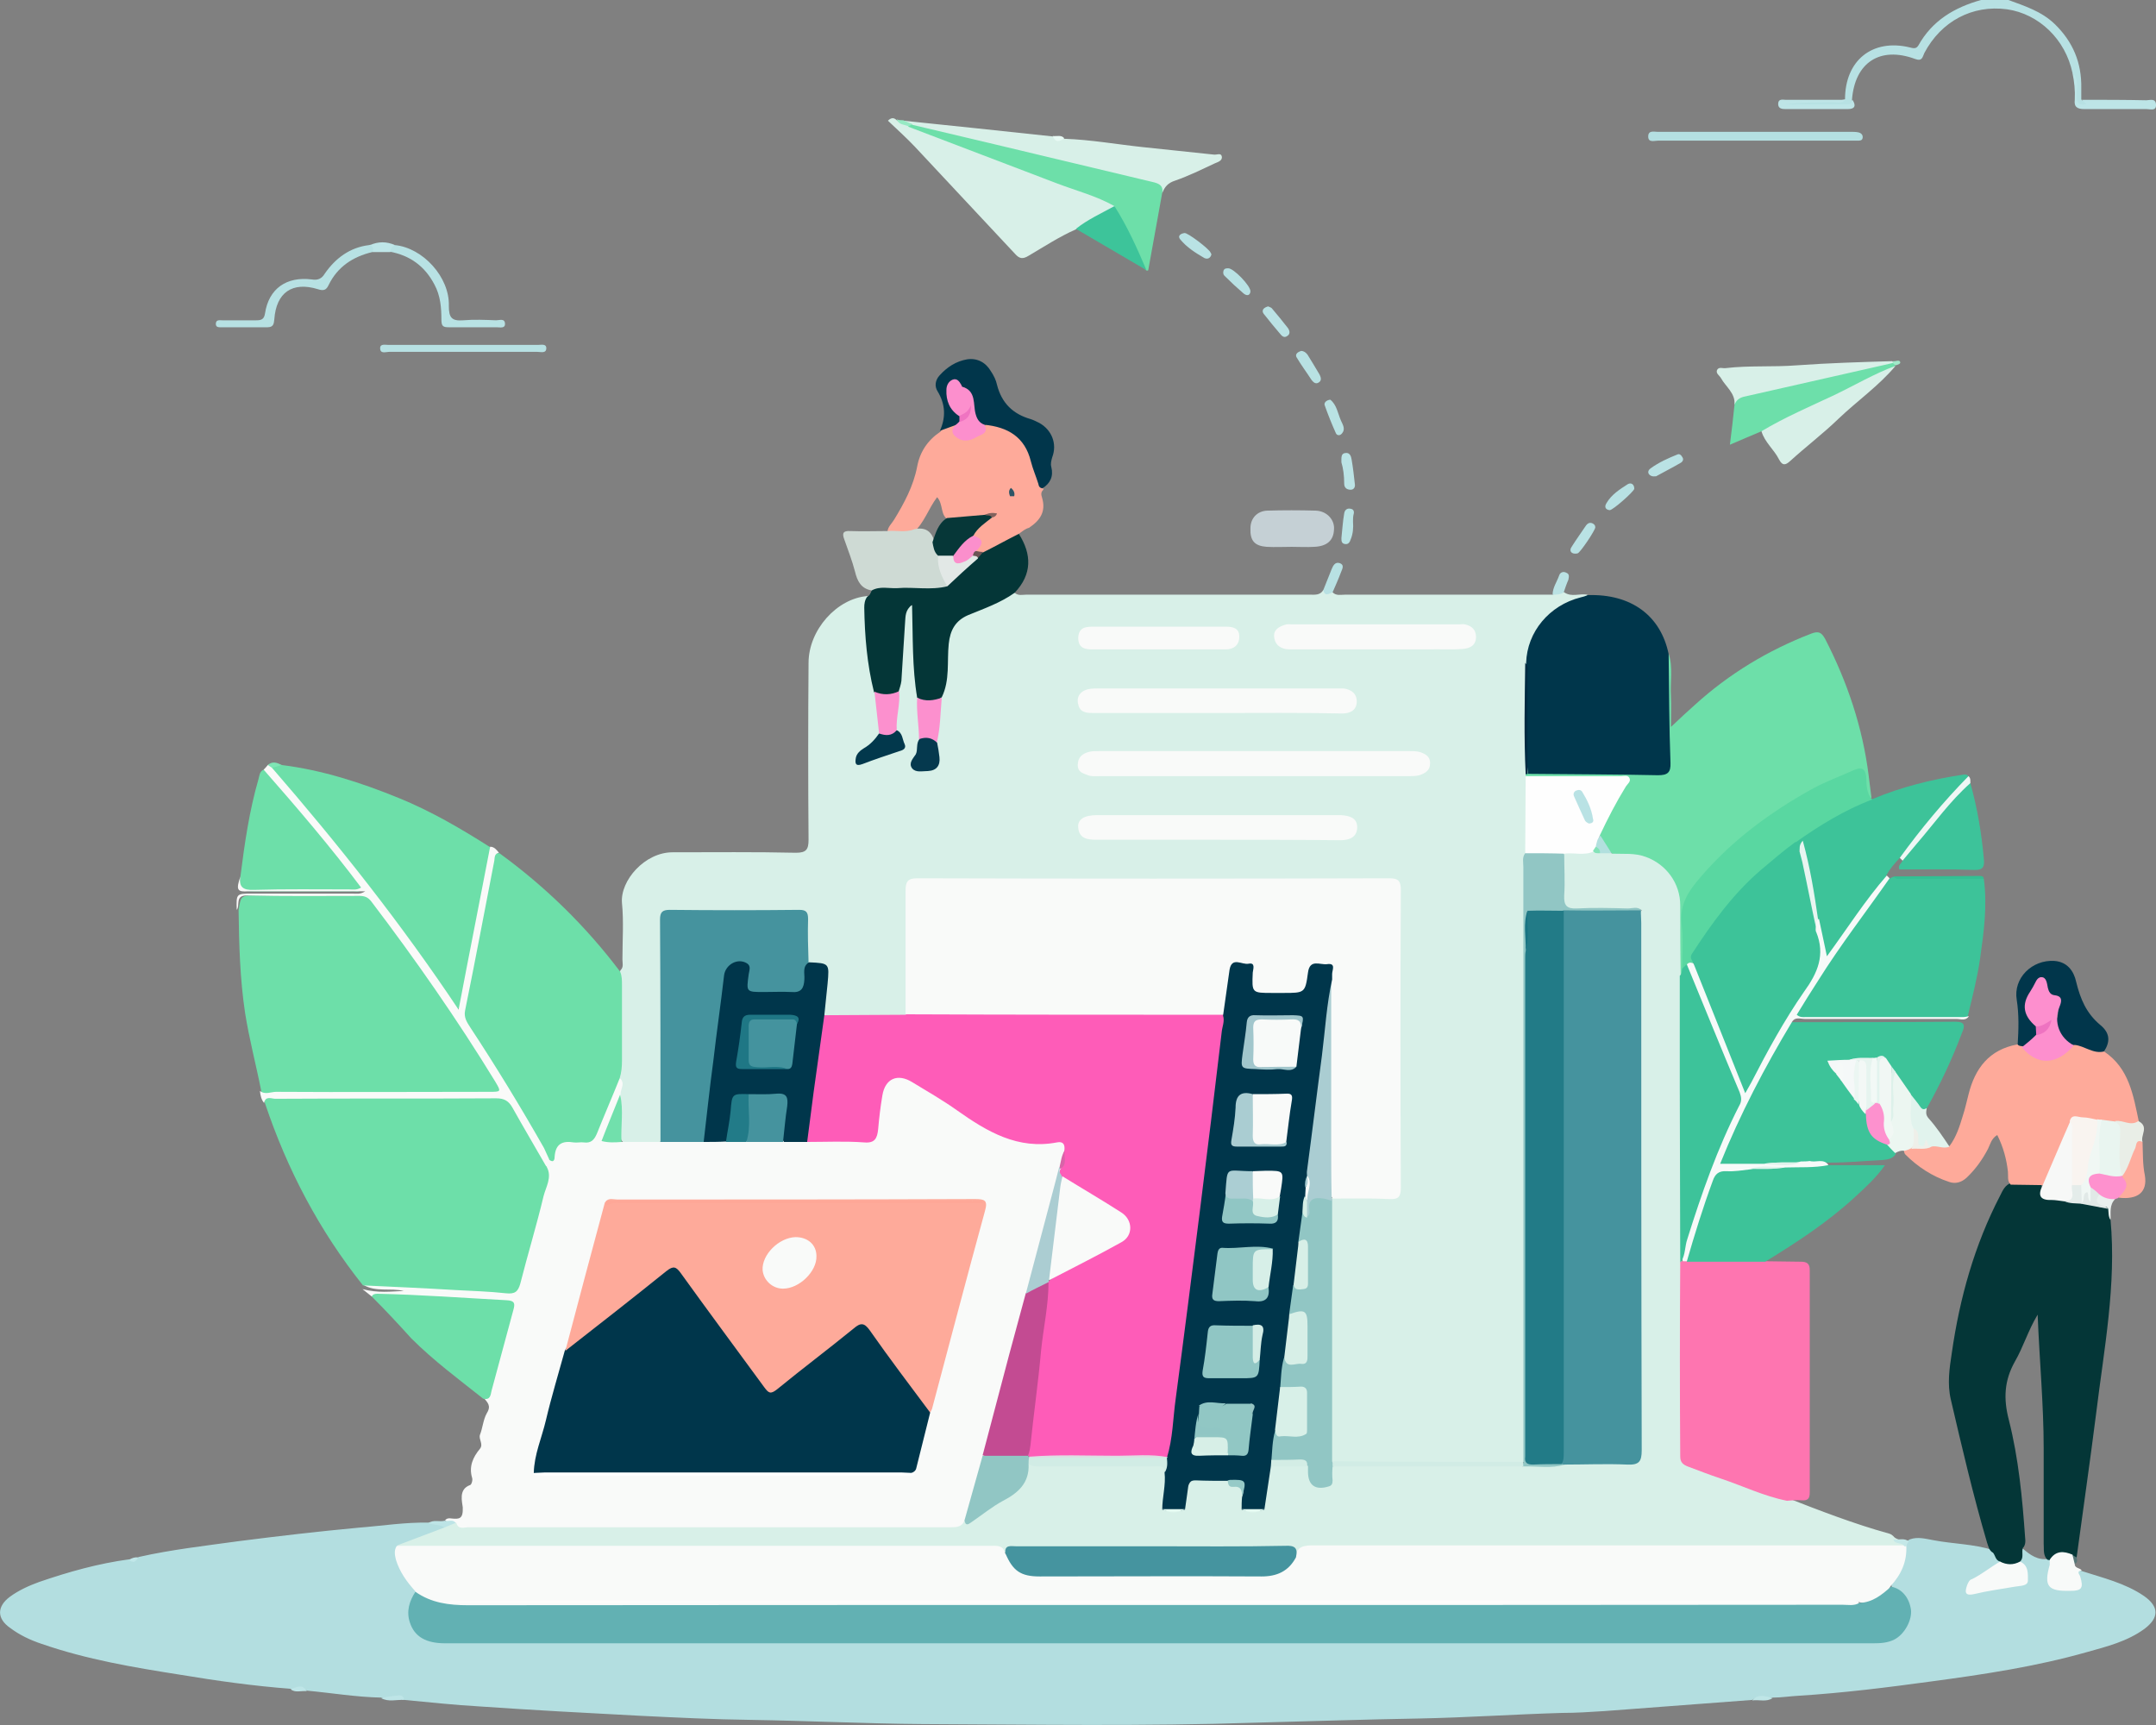 <?xml version="1.0" encoding="utf-8"?>
<!-- Generator: Adobe Illustrator 20.0.0, SVG Export Plug-In . SVG Version: 6.00 Build 0)  -->
<svg version="1.1" id="Layer_1" xmlns="http://www.w3.org/2000/svg" xmlns:xlink="http://www.w3.org/1999/xlink" x="0px" y="0px"
	 viewBox="0 0 464.5 371.6" style="enable-background:new 0 0 464.5 371.6;" xml:space="preserve">
<rect x="0" y="0" width="464.5" height="371.6" fill="#808080" stroke="none"/>
<style type="text/css">
	.st0{fill:#B7E1E3;}
	.st1{fill:#D8F0E8;}
	.st2{fill:#B3DEE0;}
	.st3{fill:#F9FAF9;}
	.st4{fill:#6DDFA9;}
	.st5{fill:#043637;}
	.st6{fill:#00364B;}
	.st7{fill:#3DC399;}
	.st8{fill:#FEAA9A;}
	.st9{fill:#59D7A1;}
	.st10{fill:#FAFAF9;}
	.st11{fill:#CEDAD4;}
	.st12{fill:#01364B;}
	.st13{fill:#F7FAF9;}
	.st14{fill:#3DC39A;}
	.st15{fill:#6DDFAA;}
	.st16{fill:#C5D0D5;}
	.st17{fill:#B4DFE1;}
	.st18{fill:#3DC49A;}
	.st19{fill:#B8E2E4;}
	.st20{fill:#F8FAF9;}
	.st21{fill:#E1F3ED;}
	.st22{fill:#FEAC9D;}
	.st23{fill:#E9EEE7;}
	.st24{fill:#BDE5E7;}
	.st25{fill:#FE91CE;}
	.st26{fill:#EFF7F5;}
	.st27{fill:#BEE5E7;}
	.st28{fill:#BAE2E4;}
	.st29{fill:#BBE3E5;}
	.st30{fill:#B8E1E3;}
	.st31{fill:#B9E2E3;}
	.st32{fill:#B9E2E4;}
	.st33{fill:#BAE3E4;}
	.st34{fill:#32C093;}
	.st35{fill:#BFE6E8;}
	.st36{fill:#E9F0EE;}
	.st37{fill:#BDE4E6;}
	.st38{fill:#BFE6E7;}
	.st39{fill:#E8FAF4;}
	.st40{fill:#97EAC4;}
	.st41{fill:#7EE6B5;}
	.st42{fill:#577778;}
	.st43{fill:#C1E7E9;}
	.st44{fill:#A2E9C9;}
	.st45{fill:#FE5CB8;}
	.st46{fill:#45939E;}
	.st47{fill:#91C6C4;}
	.st48{fill:#FEFEFE;}
	.st49{fill:#AACDD2;}
	.st50{fill:#FC90CE;}
	.st51{fill:#02384C;}
	.st52{fill:#D1ECE5;}
	.st53{fill:#05394E;}
	.st54{fill:#71E0AC;}
	.st55{fill:#002B41;}
	.st56{fill:#62B1B3;}
	.st57{fill:#C4E8E8;}
	.st58{fill:#C34B92;}
	.st59{fill:#ABCDD2;}
	.st60{fill:#227B88;}
	.st61{fill:#D963A8;}
	.st62{fill:#F7F8F7;}
	.st63{fill:#E1E9E7;}
	.st64{fill:#E4ECEA;}
	.st65{fill:#B2E0DE;}
	.st66{fill:#ECF6F1;}
	.st67{fill:#F1F7F4;}
	.st68{fill:#FD91CE;}
	.st69{fill:#F5F8F8;}
	.st70{fill:#F3F8F6;}
	.st71{fill:#F2F9F6;}
	.st72{fill:#E6F4EF;}
	.st73{fill:#EBF6F2;}
	.st74{fill:#DDF1EA;}
	.st75{fill:#E2F3EE;}
	.st76{fill:#F6F9F8;}
	.st77{fill:#DFF3EC;}
	.st78{fill:#FD8FCE;}
	.st79{fill:#F9F4F0;}
	.st80{fill:#E9F5F0;}
	.st81{fill:#F0F7F4;}
	.st82{fill:#EEEFE9;}
	.st83{fill:#E2E8E6;}
	.st84{fill:#6C5456;}
	.st85{fill:#E8F5F1;}
	.st86{fill:#063738;}
	.st87{fill:#FC8FCD;}
	.st88{fill:#FB8FCC;}
	.st89{fill:#2D5566;}
	.st90{fill:#82625D;}
	.st91{fill:#EF74C1;}
	.st92{fill:#FE75B0;}
	.st93{fill:#EE73C1;}
	.st94{fill:#DDDFE3;}
	.st95{fill:#44939E;}
	.st96{fill:#1F7785;}
	.st97{fill:#D7EFE7;}
	.st98{fill:#D3EDE5;}
	.st99{fill:#D5EEE6;}
	.st100{fill:#83E3B8;}
	.st101{fill:#227B87;}
	.st102{fill:#187483;}
	.st103{fill:#F8FCFA;}
	.st104{fill:#45949F;}
	.st105{fill:#96CAC7;}
	.st106{fill:#E3F9F0;}
	.st107{fill:#FDFCFB;}
	.st108{fill:#FDFEFD;}
	.st109{fill:#FEA797;}
	.st110{fill:#90C6C4;}
	.st111{fill:#91C7C4;}
	.st112{fill:#A1C6CC;}
	.st113{fill:#D7EFE8;}
	.st114{fill:#ABCED3;}
	.st115{fill:#D4EDE6;}
	.st116{fill:#DAF2EA;}
	.st117{fill:#96C5C3;}
</style>
<g>
	<path class="st0" d="M446.5,15.7C445,8.5,439.3,3,432.4,2c-7.5-1-14.2,2.6-17.8,9.4c-0.4,0.8-0.4,1.9-2,1.3
		c-7.6-2.8-13,0.8-13.6,8.8c0.4,0.8,0,1.4-0.8,1.4c-4.7,0.1-9.4,0.4-14.1-0.2c-0.3,0-0.3-0.4-0.4-0.8c2.1-0.3,4.2-0.1,6.3-0.2
		c2.5-0.1,5,0.4,7.5-0.3c0-8.4,5.9-13.1,13.9-11.2c0.8,0.2,1.4,0.4,1.9-0.4c3-5.4,7.8-8.2,13.5-9.8c2,0,3.9,0,5.9,0
		c3.5,1.3,7.1,2.4,10,5.2c3.9,3.8,5.8,8.3,5.7,13.8c0,0.8,0,1.6,0,2.4c0.3,0.6,1.1,0.1,1.5,0.7c-0.4,1-1.2,0.8-2,0.6
		c-0.8-0.2-0.7-1-0.7-1.6C447.2,19.3,447.5,17.4,446.5,15.7z"/>
	<path class="st1" d="M218.6,127.7c0.8,0.7,1.7,0.4,2.6,0.4c20.3,0,40.6,0,60.9,0c1.1,0,2.3,0.2,3-1c0.6,0.3,1.4,0.2,2,0.5
		c0.8,0.8,1.8,0.5,2.8,0.5c14.9,0,29.8,0,44.7,0c0.7-0.6,1.5-0.9,2.4-0.5c1.6,1.1,3.3,0.2,5,0.5c-0.4,1.4-1.8,1.2-2.8,1.6
		c-6.1,2.2-9.9,7.4-9.8,13.8c0,7.7,0,15.3,0,23c0,0.3,0,0.6,0,0.9c0,5.5,0.3,11-0.2,16.5c-0.5,4.9-0.3,9.8-0.3,14.6
		c-0.1,37.4,0,74.8-0.1,112.1c0,1.4,0.3,2.9-0.5,4.3c-0.8,0.7-1.8,0.6-2.8,0.6c-12,0-23.9,0-35.9,0c-0.9,0-1.8,0.1-2.6-0.5
		c-0.7-0.9-0.7-2-0.7-3c0-17,0-34,0-51.1c0-0.7,0-1.5,0.3-2.2c0.1-0.3,0.3-0.6,0.5-0.8c2.6-1.1,5.3-0.5,8-0.6
		c6.5-0.1,5.9,0.7,5.9-5.9c0-18.8,0-37.7,0-56.5c0-0.7,0-1.5,0-2.2c-0.1-2.5-0.3-2.7-2.9-2.8c-0.4,0-0.8,0-1.2,0
		c-32.3,0-64.5,0-96.8,0c-0.3,0-0.7,0-1,0c-2.9,0.1-3.1,0.2-3.1,3.1c0,7.3,0,14.5,0,21.8c0,1.3,0.2,2.6-0.6,3.8
		c-0.2,0.2-0.5,0.4-0.8,0.5c-5.6,0.3-11.1,0.6-16.7-0.2c-1.2-0.9-1-2.1-0.9-3.3c0.2-1.6,0.3-3.2,0.6-4.8c0.3-1.7,0.1-2.9-2-2.9
		c-0.6,0-1.3-0.2-1.7-0.8c-0.9-2.4-0.4-4.8-0.5-7.3c-0.1-2.8-0.3-3-3.1-3.1c-8,0-16,0-24,0c-2.9,0-3.1,0.3-3.1,3.3
		c0,13.9,0,27.9,0,41.8c0,1.4,0.2,2.8-0.6,4c-2.8,1.2-5.6,1-8.4,0.2c-1-1-0.7-2.4-0.8-3.7c-0.1-2.2,0.2-4.4-0.1-6.5
		c-0.1-1.4,0.4-2.8-0.1-4.3c0.4-6.6,0.1-13.3,0.2-19.9c0-0.9-0.2-1.8,0.3-2.6c0.7-0.7,0.4-1.5,0.4-2.3c0-4.1,0.3-8.2-0.1-12.2
		c-0.4-4.8,4.9-10.9,10.9-10.9c8.9,0,17.8-0.1,26.6,0.1c2.2,0,2.7-0.7,2.7-2.8c-0.1-12.7-0.1-25.4,0-38.1c0-7.1,6.1-13.9,12.7-14.4
		c0.6,3.5,0,7,0.6,10.6c0.5,3.3,0.7,6.6,1.5,9.8c0.2,2.8,1,5.6,1,8.5c-0.2,1.6-1.2,2.8-2.5,3.7c-0.8,0.6-1.9,1.1-2,2.4
		c0.8,0.6,1.5,0.1,2.3,0c1-0.2,1.8-0.7,2.7-1c4.1-1.6,4.1-1.6,2.3-5.6c-0.4-2.7,0.5-5.3,0.4-8c1.2-4.9,0.7-10,1.4-15
		c0.2-1.3,0-3.4,1.6-3.4c1.9,0,1.3,2.1,1.3,3.3c-0.1,5.4,0.4,10.7,0.9,16c-0.1,3,0.6,6,0.4,9c-0.4,1.3-0.4,2.7-1,4
		c-0.3,0.7-1,1.5-0.2,2.2c0.8,0.8,1.8,0.5,2.8,0.3c1-0.3,1.5-0.9,1.5-1.9c0.1-1.3-0.5-2.5-0.4-3.9c0.5-3.1,0.4-6.2,1-9.3
		c1.3-3.6,1-7.4,1.3-11.1c0.3-3.5,1.6-6,4.9-7.4c2.9-1.1,5.7-2.5,8.4-3.9C217.5,127.7,218,127.4,218.6,127.7z"/>
	<path class="st2" d="M448.4,338.4c4.6,1.5,9.4,2.6,13.5,5.4c3.3,2.3,3.3,4.7,0.1,7.1c-3.7,2.7-8.1,3.8-12.4,5
		c-10.9,3.1-22.2,4.8-33.4,6.3c-9.5,1.3-19.1,2.5-28.7,3.1c-1.9,0.1-3.7,0.4-5.6,0.4c-1.5,0.3-3-0.5-4.4,0.5
		c-10.6,0.8-21.2,1.6-31.8,2.4c-3.1,0.2-6.2,0.4-9.2,0.4c-10.2,0.3-20.5,1-30.7,1.2c-11.8,0.2-23.6,0.6-35.3,0.9
		c-23.9,0.8-47.9,0.4-71.8,0.3c-12.3-0.1-24.5-0.7-36.8-0.9c-8.1-0.1-16.2-0.5-24.3-0.9c-11.4-0.6-22.8-1.2-34.3-2
		c-5.4-0.3-10.8-0.9-16.2-1.4c-1.5-1.2-3.3,0.2-4.9-0.5c-5.4-0.1-10.7-1-16.1-1.5c-1-0.9-2.3-0.2-3.5-0.4c-7.9-0.6-15.8-1.7-23.6-3
		c-10.2-1.6-20.3-3.3-30.1-6.7c-2.4-0.8-4.7-1.9-6.7-3.4c-2.9-2-2.9-4.6-0.1-6.7c1.9-1.4,4.1-2.4,6.3-3.2c6.4-2.2,12.8-4,19.5-4.9
		c0.8,0.3,1.4-0.1,2-0.5c7.1-1.6,14.3-2.4,21.5-3.4c8.6-1.1,17.2-2.1,25.8-2.9c5.1-0.4,10.1-1.2,15.3-1.1c1.3-0.1,2.6-0.3,3.6,0.8
		c-0.3,1.3-1.5,1.4-2.4,1.7c-2.5,1-5,1.6-7.4,2.9c-0.9,2.8,0.8,4.9,2.2,7c0.6,1,1.7,1.8,1.3,3.2c-0.2,0.8-0.5,1.5-0.7,2.3
		c-0.7,3.5,1.2,6.4,4.7,7.1c1.2,0.2,2.4,0.2,3.7,0.2c101.6,0,203.1,0,304.7,0c0.7,0,1.3,0,2,0c3.5-0.2,5.6-1.6,6.4-4.3
		c0.9-2.9-0.5-4.8-2.6-6.5c-0.8-0.7-0.5-1.5,0-2.1c1.8-2.2,2.3-4.8,2.5-7.5c0.2-0.6,0.5-1,1-1.2c1.7-0.6,3.4-0.1,5.1,0.2
		c4.2,0.8,8.6,0.8,12.7,2.1c0.9,0.6,1.7,1.3,1.9,2.4c-1,1.5-2.4,2.4-3.9,3.2c-0.6,0.3-1.2,0.6-1.7,1c-0.6,0.5-1.2,1-0.9,1.8
		c0.3,0.8,1.1,0.4,1.7,0.3c2.5-0.4,5-0.9,7.4-1.3c2.7-0.5,3-1.1,2-3.6c-0.2-0.5-0.5-0.8-0.6-1.3c-0.1-1,0-2,0.6-2.8
		c1.6,1.4,3.3,2.6,5.6,2.2c0.2,0,0.4,0.2,0.6,0.4c0.5,1.1-0.1,2.2,0,3.4c0,2.3,0.7,2.7,3.5,2.8c2,0,2.7-0.7,2.1-2.7
		C447.3,338.8,447.1,337.9,448.4,338.4z"/>
	<path class="st3" d="M133.9,246c2.8,0,5.6,0,8.4,0c1.9-1.3,4-0.6,6-0.7c1-0.1,2.1-0.1,3.1,0c1.7,0,3.3-0.1,5,0c1.5,0,3-0.1,4.5,0
		c2.5,0,5.1-0.1,7.6,0c1.6,0,3.2,0,4.8,0c4.1,0.1,8.1,0,12.2,0.1c2.1,0.1,3-0.8,3-2.9c0-2.1,0.4-4.2,0.8-6.3
		c0.9-4.4,3.9-5.7,7.8-3.5c5.9,3.4,11.5,7.3,17.4,10.8c2.1,1.3,4.2,2,6.7,1.8c2.1-0.1,4.2-0.1,6.3,0c1.5,0.1,2.6,0.5,2.4,2.3
		c-0.3,1.3-0.6,2.6-1,3.8c-2.3,9.1-4.9,18.2-7.2,27.3c-3.1,11.6-6.2,23.1-9.3,34.7c-1.6,4.9-2.3,10-4.3,14.8
		c-0.5,1.1-1.5,1.4-2.6,1.5c-0.9,0.1-1.8,0.1-2.7,0.1c-33.2,0-66.5,0-99.7,0c-1.6,0-3.3,0.3-4.8-0.7c-0.6-0.8-1.7-0.9-2.4-1.6
		c0.3-0.4,0.8-0.5,1.3-0.4c1.8,0.2,2.6,0.1,2.5-2.4c-0.1-1.1-1-3.9,1.6-4.8c0.3-0.1,0.6-1.1,0.4-1.6c-0.7-2.4,0.2-4.4,1.7-6.2
		c0.8-1-0.3-2,0-3c0.6-1.5,0.7-3.3,1.5-4.7c1-1.6,0.1-2.3-0.7-3.3c2.1-3.3,2.3-7.3,3.5-10.8c0.8-2.3,1.1-4.7,1.9-7
		c0.6-1.8-0.1-2.6-1.9-2.7c-3.5-0.3-7-0.3-10.4-0.5c-4.7-0.2-9.4-0.9-14.1-0.6c-1.1,0.1-2-0.4-3.1-0.2c-0.5-0.4-1-0.8-2-1.6
		c3.4,0.9,6.1,0.5,8.9,0.4c-2.9-0.7-6,0.3-8.7-1.3c0.6-0.7,1.4-0.8,2.2-0.7c6.5,0.7,13.1,0.6,19.7,1.3c3.1,0.3,6.2-0.1,9.3,0.4
		c0.9,0.1,1.7-0.3,1.9-1.2c2-8.3,5.1-16.3,6.1-24.8c0.1-0.7,0.3-1.3,0.6-1.9c0.2-0.3,0.6-0.6,0.7-1c0.5-3.5,2.9-3.9,5.8-3.6
		c2.1,0.2,3.3-0.7,4-2.7c0.9-2.7,2.2-5.2,3.2-7.9c0.3-1,0.7-2,1.8-2.4c1.2,1.2,0,2.4,0.1,3.5c0.2,2.5-1.3,4.6-2.1,6.8
		c-0.8,2.4-0.9,2.3,1.6,2.9C133.4,245.6,133.7,245.7,133.9,246z"/>
	<path class="st4" d="M117.8,251.4c1.2,2.2-0.2,4.3-0.7,6.3c-1.5,6.3-3.4,12.5-5,18.8c-0.5,1.8-1.2,2.3-3.1,2.1
		c-3.6-0.4-7.3-0.5-10.9-0.7c-6.6-0.4-13.3-0.7-19.9-1c-9.4-11.8-16.3-24.9-21.1-39.2c-0.4-1.2,0.5-1.4,1.3-1.6
		c0.8-0.2,1.6-0.1,2.4-0.1c15,0,30,0.1,45-0.1c2.8,0,4.5,0.9,5.9,3.3c1.7,3.1,3.4,6.1,5.2,9.1C117.4,249.3,117.9,250.3,117.8,251.4z
		"/>
	<path class="st5" d="M435.8,333.5c-0.3,0.9,0.3,2.1-0.6,2.9c-1.4,1.6-2.8,1.6-4.3,0c-1-0.3-1-1.3-1.5-1.9c-0.9-0.5-1-1.4-1.3-2.2
		c-3-10.2-5.4-20.5-7.8-30.8c-0.8-3.4-0.3-6.7,0.2-10c1.7-11.9,4.9-23.3,10.4-33.9c0.6-1.2,1.1-2.4,2.5-2.8c2.1-0.3,4.2-0.4,6.2,0.1
		c0.1,0,0.2,0.1,0.2,0.1c0.2,3.5,3.1,2.8,5.2,3.3c1.1,0.4,2.3,0.2,3.4,0.5c1.9,0.5,4,0.4,5.8,1.2c0.6,0.8,0,1.9,0.5,2.7
		c1.3,14.1-1.4,27.9-3.1,41.8c-1.3,10.3-2.8,20.6-4.2,31c-0.4,0.3-0.9,0.1-1.3,0c-1.6-0.8-3.1,0.1-4.5,0.6c-0.2,0-0.3-0.1-0.5-0.1
		c-1-1-0.7-2.3-0.8-3.5c0-6.8,0-13.7,0-20.5c0-9.4-0.9-18.8-1.3-28.8c-2.1,3.5-3.1,7-4.9,10.1c-2.3,4.1-2.5,8-1.3,12.6
		c2.1,8.3,2.9,16.8,3.5,25.3C436.4,332,436.4,332.9,435.8,333.5z"/>
	<path class="st4" d="M56.3,235.1c-1.1-5.6-2.6-11.2-3.5-16.9c-1.1-7.3-1.3-14.7-1.4-22.1c0.5-3.2,0.5-3.2,3.9-3.2
		c7.5,0,15,0.1,22.5,0c1.6,0,2.7,0.4,3.7,1.7c9.2,12.1,18,24.5,25.9,37.6c1.7,2.9,1.3,3.7-2.1,3.7c-15.6,0-31.3,0-46.9,0
		C57.5,235.9,56.6,236.2,56.3,235.1z"/>
	<path class="st4" d="M328.7,167.2c0-0.1,0-0.3,0-0.4c0.2-0.2,0.5-0.4,0.7-0.6c1.2-0.4,2.4-0.3,3.6-0.3c7.7,0,15.3,0,23,0
		c2.8,0,3.1-0.2,3.1-3.1c-0.1-6.2-0.7-12.4-0.5-18.6c0-1.2-0.2-2.5,0.9-3.4c1,3,0.3,6.1,0.5,9.2c0.1,2,0,4,0,6.6
		c1.9-1.8,3.5-3.3,5.2-4.8c7.4-6.7,15.7-11.7,25-15.3c1.6-0.6,2.2-0.3,3,1.1c4.8,9.3,8.1,19.1,9.4,29.5c0.2,1.6,0.4,3.2,0.6,4.8
		c-1,0.3-1-0.5-1.2-1.1c-0.3-0.9-0.4-1.7-0.5-2.6c-0.3-2.2-0.6-2.4-2.7-1.6c-3.7,1.5-7.3,3.2-10.7,5.2c-8.9,5.2-16.8,11.7-23.2,19.9
		c-1.2,1.5-1.8,3-1.8,4.9c0,4.1,0.1,8.1,0,12.2c-0.2,0.6-0.2,1.4-1.2,1.2c-0.7-0.9-0.6-2-0.6-3c0-3.8,0-7.6,0-11.4
		c-0.1-6.8-4.3-11-11.1-11.2c-0.9,0-1.8,0-2.6-0.3c-1.5-1.2-2.7-2.6-3.1-4.5c1-3.5,3-6.5,4.7-9.6c1-1.9,0.9-2.2-1.3-2.2
		c-5.3,0-10.6,0-15.9,0C330.8,167.9,329.6,168.1,328.7,167.2z"/>
	<path class="st4" d="M133.5,232.3c-1.6,4-3.3,7.9-4.9,11.9c-0.6,1.4-1.3,2.1-2.8,1.9c-0.7-0.1-1.5,0.1-2.2,0
		c-2.4-0.4-3.9,0.3-4.1,3c0,0.5-0.1,1.5-1.1,0.8c-2.1-1.9-3.1-4.6-4.4-6.9c-4-7.1-8.3-14-12.8-20.7c-1.3-1.9-1.6-3.7-1.2-6
		c1.9-9.9,3.8-19.8,5.7-29.7c0.2-1-0.3-2.9,1.9-2.8c9.9,7.2,18.6,15.7,26,25.5c0.4,0.9,0.4,1.9,0.4,2.9c0,5.4,0,10.9,0,16.3
		C134,229.8,133.9,231,133.5,232.3z"/>
	<path class="st6" d="M359.5,140.9c0.1,7.8,0.1,15.6,0.4,23.4c0.1,2.2-0.7,2.7-2.7,2.7c-9.3-0.2-18.7-0.2-28-0.3
		c-0.5-3.9-0.1-7.9-0.2-11.8c-0.1-4,0.3-8.1-0.2-12.1c0.2-6.7,5-12.4,11.7-14.1c0.5-0.1,1.1-0.3,1.6-0.5
		C351.4,127.9,357.8,132.6,359.5,140.9z"/>
	<path class="st4" d="M60.7,164.8c8.8,1.1,17.1,3.8,25.2,7.1c6.9,2.8,13.4,6.6,19.7,10.6c0.7,2.4-0.3,4.6-0.8,6.9
		c-1.6,8.5-3.1,17.1-4.9,25.6c-0.2,0.8,0.1,2-0.9,2.3c-1.2,0.3-1.7-0.8-2.2-1.6c-4.2-6.3-8.7-12.4-13.2-18.4
		c-6.5-8.7-13.3-17-20.3-25.3c-1.7-2-3.7-3.9-4.8-6.4C58.7,164,59.9,165,60.7,164.8z"/>
	<path class="st7" d="M385.9,220.2c11.8,0,23.6,0,35.4-0.1c2.2,0,2,1,1.4,2.4c-2.1,5.6-4.6,10.9-7.5,16.1c-0.6,0.9-1.2,0.6-1.7,0
		c-0.7-0.8-1.4-1.7-2-2.7c-1-1.6-2.3-3.1-3.4-4.8c-0.3-0.4-0.7-0.8-1-1.2c-0.4-0.6-0.7-1.2-1.2-1.7c-0.6-0.4-1.2-0.1-1.7,0
		c-0.3,0.1-0.7,0.1-1,0.2c-1.4,0.1-2.9-0.1-4.3,0.2c-1.2,0.4-2.6,0-3.8,0.4c-0.1,0.8,0.4,1.2,0.8,1.7s0.7,1.1,1.1,1.6
		c1,1.3,1.9,2.6,2.9,3.9c0.3,0.4,0.7,0.8,1,1.3c0.5,0.8,1.1,1.6,1.5,2.6c0.2,2.9,1.7,4.8,4.3,6c0.7,0.8,2.3,1.1,1.6,2.7
		c-0.7,0.9-1.8,1-2.8,1.1c-4.4,0.2-8.9,0.7-13.3,0.5c-0.7,0-1.5,0-2.2,0.3c-0.7,0.2-1.4,0.2-2.1,0.2c-2.5,0.1-5-0.2-7.5,0.2
		c-3,0.5-6,0.1-9,0.3c-1.8,0.1-1.5-1.1-1.1-2.1c0.9-2.4,2-4.8,3.1-7.1c3.3-7,6.8-13.8,10.8-20.4
		C384.6,221.2,384.9,220.4,385.9,220.2z"/>
	<path class="st7" d="M427.4,189.3c0.8,5.8,0,11.5-0.8,17.2c-0.6,4.2-1.7,8.4-2.7,12.6c-0.6,0.7-1.4,0.3-2.1,0.3c-11,0-22,0-33,0
		c-2.7,0-3-0.4-1.5-2.7c4.7-7.4,9.5-14.8,14.8-21.8c1.5-1.9,2.5-4.2,4.7-5.5c0.3-0.2,0.7-0.3,1-0.5c5.5,0.5,11,0.1,16.5,0.2
		C425.4,189.1,426.4,188.8,427.4,189.3z"/>
	<path class="st8" d="M440.1,255.3c-2.3,0-4.6-0.1-6.9-0.1c-0.8-0.8-0.5-1.8-0.6-2.8c-0.3-2.7-1-5.3-2.3-7.9c-1.3,0.8-1.5,2-2,3
		c-1.2,2.3-2.7,4.4-4.6,6.2c-1.1,1-2.4,1.4-3.8,0.9c-3.6-1.2-6.7-3.2-9.4-5.9c-0.2-0.2-0.3-0.6-0.3-0.9c0.4-0.5,1-0.8,1.6-0.9
		c1.4-0.3,2.8,0.1,4.2-0.4c1.4-0.4,2.7,0.1,4,0.4c1.5-2,2.2-4.3,2.9-6.6c0.5-1.5,0.8-3,1.2-4.5c1.4-5.7,4.5-9.7,10.5-10.8
		c0.5-0.1,0.9,0,1.4,0.2c4.2,3.4,5.2,3.4,11-0.5c2.3,0,4.2,1.1,6.3,1.8c5.4,3.6,6.3,9.4,7.5,15.1c-0.4,1.3-1.5,1-2.4,1
		c-0.8,0-1.6-0.4-2.4-0.3c-1.1,0-2.1-0.2-3.1-0.4c-0.4,0-0.7-0.1-1.1-0.1c-1.8-0.1-3.6-1.2-5.3,0.2c-1.7,3.8-3.2,7.6-4.8,11.4
		C441.3,254.2,441.4,255.3,440.1,255.3z"/>
	<path class="st5" d="M197.6,150.3c-1.1-6.5-0.9-13-1.1-20c-1.5,1.1-1.4,2.5-1.5,3.7c-0.3,4.2-0.5,8.4-0.8,12.7
		c-0.1,0.8-0.4,1.6-0.6,2.3c-1.9,1.7-3.3,1.7-5.3,0.1c-1.5-6-2-12.1-2.1-18.2c0-0.8,0.1-1.6,0.6-2.3c0.6-0.3,0.8-0.9,1-1.4
		c0.7-1.4,2-1.2,3.1-1.2c4-0.1,8,0.1,12-0.1c2.3-0.6,3.5-2.5,5.1-4c0.7-0.7,1.4-1.4,2.2-2c0.5-0.4,0.9-1,1.5-1.4
		c1.8-0.9,3.5-1.9,5.3-2.9c0.7-0.4,1.5-1,2.5-0.6c2.8,4.4,2.9,8.7-0.9,12.7c-3.1,2.2-6.6,3.4-10,4.8c-2.8,1.2-3.9,3.3-4.2,6.2
		c-0.4,3.8,0.3,7.8-1.5,11.5C201,151.7,199.5,151.7,197.6,150.3z"/>
	<path class="st7" d="M409.3,184.8c-1.1,1.2-2.2,2.4-2.9,3.8c-0.3,1.7-1.7,2.8-2.6,4.1c-2.9,3.9-5.8,7.9-8.5,11.9
		c-0.4,0.7-0.9,1.5-1.9,1.3c-0.8-0.2-0.7-1.2-0.9-1.9c-0.6-2-0.8-4-1.2-6c-0.7-4.6-1.7-9.1-2.5-13.7c-0.1-0.6-0.1-1.2-1-0.9
		c-1-0.4-1-1.2-1.1-2.1c1.6-2.4,4.3-3.3,6.5-4.9c2.3-1.6,5-2.6,7.5-3.9c0.9-0.5,1.9,0,2.8-0.4c6.2-2.6,12.7-4.2,19.3-5.2
		c0.5-0.1,1-0.1,1.3,0.3c0,1-0.7,1.6-1.3,2.2c-4,4.1-7.6,8.7-11.2,13.2C410.9,183.5,410.3,184.5,409.3,184.8z"/>
	<path class="st8" d="M219.5,115c-2.6,1.3-5.1,2.7-7.7,4c-0.4,0.1-0.9,0.3-1.4,0.1c-0.4-1.2,0.7-2.7-0.8-3.7c0.3-2.2,2.2-3,3.7-4.2
		c-0.1,0.3-0.1-0.3,0.2-0.1c0.3,0.2,0.5-0.3,0.2-0.2c-0.7,0.2-1.3,0.5-2.1,0.7c-2.4,0.2-4.8,1-7.3,0.4c-1.8-1.1-1-3.3-2.4-4.9
		c-1.9,2.5-2.8,5.6-5.1,7.6c-1.9,0.7-3.8,1-5.6-0.2c0.1-1,0.9-1.7,1.4-2.5c2.2-3.6,4.2-7.3,5-11.5c0.6-3.2,2.3-5.7,5-7.5
		c0.8-1.2,1.8-1.9,3.3-1.5c0.2,1.2,0.2,2.5,1.8,2.8c1.6,0.2,2.9-0.4,3.9-1.5c0.4-0.4,0.3-1.1,0.9-1.4c4.7,0,7.8,1.9,9.5,6.1
		c1.1,2.6,2.3,5.2,2.8,8c-0.6,0.5-0.5,1.1-0.3,1.7c0.9,3-0.4,4.9-2.8,6.5C220.9,113.9,220.2,114.5,219.5,115z"/>
	<path class="st1" d="M231.8,49.4c-3.6,1.6-6.8,3.7-10.2,5.7c-1.3,0.8-2,0.6-2.9-0.4c-7.2-7.7-14.4-15.4-21.6-23.1
		c-1.8-1.9-3.8-3.7-5.8-5.6c0.8-0.8,1.4-0.6,1.9-0.1c0.8,0.8,2,0.5,3,1c9.9,3.6,19.8,7.5,29.7,11.3c4,1.5,8.1,2.9,12.1,4.6
		c0.9,0.4,1.9,0.6,2.4,1.6c-0.2,1.3-1.3,1.5-2.2,2C235.9,47.2,234.1,48.7,231.8,49.4z"/>
	<path class="st9" d="M403.4,172.2c-6,2.3-11.4,5.6-16.6,9.3c-0.4,1.4-1.7,1.9-2.7,2.7c-7.4,5.7-13.5,12.7-18.4,20.6
		c-0.5,0.8-1,1.5-0.8,2.5c-0.3,0.5-0.8,0.6-1.2,1c-0.4,0.2-0.7,0.8-1.3,0.6c0-3.3,0.3-6.6-0.1-9.8c-0.5-4.4,1.6-7.3,4.2-10.3
		c6.8-7.9,15.1-14,24.2-19c2.8-1.5,5.8-2.6,8.7-3.9c2-0.9,2.6,0,2.7,1.9c0,1.5,0.1,3,1.1,4.3C403.2,172.1,403.3,172.1,403.4,172.2z"
		/>
	<path class="st4" d="M80.1,279.3c0.2-0.5,0.7-0.6,1.2-0.6c9.3,0.2,18.6,0.9,27.9,1.4c1.7,0.1,1.8,0.7,1.4,2.1
		c-1.6,5.8-3.1,11.6-4.7,17.4c-0.2,0.8-0.2,2.1-1.8,1.7c-5.3-4.2-10.7-8.2-15.5-13C85.8,285.2,83,282.2,80.1,279.3z"/>
	<path class="st4" d="M51.8,188.8c0.9-7.1,1.9-14.1,3.9-21c0.2-0.7,0.2-1.6,1.1-2c3.2,1.7,5,4.8,7.3,7.4c4.3,4.9,8.3,10,12.4,15.1
		c0.2,0.3,0.4,0.5,0.6,0.8c0.5,0.7,1.3,1.5,0.8,2.4s-1.5,0.4-2.2,0.5c-7.1,0-14.2,0-21.2,0C51.4,191.9,51.4,191.9,51.8,188.8z"/>
	<path class="st10" d="M51.8,188.8c-0.4,2.3,0.6,3,2.9,2.9c6.8-0.2,13.6-0.1,20.5-0.1c0.8,0,1.6,0.2,2.6-0.4
		c-6.6-8.8-13.8-17.2-21-25.4c0.3-0.3,0.6-0.6,0.9-1c0.6-0.2,0.8,0.1,0.9,0.6c14.3,16.5,27.8,33.5,40.2,52.1
		c2.3-12.1,4.6-23.6,6.8-35.1c0.9,0,1.4,0.7,1.9,1.3c-1,0.2-0.9,1-1,1.7c-2.1,10.8-4.1,21.5-6.3,32.3c-0.3,1.5,0.4,2.5,1.1,3.6
		c5.6,8.5,10.9,17.2,15.9,26c0.4,0.8,0.7,1.6,1.1,2.4c-0.1,0.6,0.1,1.2-0.6,1.6c-2.4-4.2-4.9-8.4-7.3-12.7c-0.8-1.4-1.7-2-3.5-2
		c-15.9,0.1-31.7,0-47.6,0.1c-0.8,0-2.1-0.7-2.4,0.9c-0.6-0.7-0.8-1.6-0.9-2.6c1.1,0.9,2.4,0.2,3.5,0.2c15.3,0.1,30.6,0,45.9,0
		c2.6,0,2.6,0,1.3-2.2c-8.2-13.4-17.2-26.3-26.7-38.8c-0.7-0.9-1.4-1.2-2.5-1.2c-8.1,0-16.1,0.1-24.2-0.1c-2.8-0.1-1.5,2.2-2.3,3.1
		c-0.1-3.5-0.1-3.5,3.3-3.5c7.2,0,14.5,0,21.7,0c0.8,0,1.6,0.2,2.7-0.5c-6.6,0-12.7,0-18.9,0c-2.1,0-4.2,0-6.3,0
		C51.1,192.2,50.8,191.7,51.8,188.8z"/>
	<path class="st4" d="M240.1,44.4c-3.9-2.2-8.2-3.3-12.4-4.9c-10.7-4.1-21.3-8.1-32-12.2c-0.1-0.8,0.6-0.8,1.1-0.9
		c17.2,3.3,34,8.1,51.1,12c1.6,0.4,3.4,0.7,2.5,3.1c-1,5.5-2,11-3,16.6c0,0.1-0.1,0.2-0.1,0.2c-0.1,0-0.3,0-0.4-0.1
		c-1.6-1.4-2.1-3.5-3-5.2C242.6,50.2,240.9,47.5,240.1,44.4z"/>
	<path class="st1" d="M250.4,41.6c0.3-1.7-0.8-2.1-2.1-2.4c-11.7-2.8-23.5-5.6-35.2-8.4c-5.5-1.3-11-2.6-16.5-3.9
		c-0.5-0.7-1.9,0.5-2-0.9c5.1,0.5,10.3,1.1,15.4,1.6c5.6,0.6,11.2,1.2,16.9,1.8c0.7,0.7,1.6,0.4,2.5,0.5c5.7,0.2,11.2,1.2,16.9,1.8
		c5.1,0.5,10.1,1.1,15.2,1.6c0.6,0.1,1.5-0.4,1.7,0.3c0.3,1-0.8,1.3-1.5,1.6c-2.8,1.3-5.6,2.7-8.5,3.7
		C251.6,39.4,250.9,40.3,250.4,41.6z"/>
	<path class="st11" d="M191.2,114.4c1.9-0.2,3.9,0.4,5.8-0.4c2.3-0.5,3.7,0.4,4.3,2.6c0.3,1,0.7,2,1,3.1c0.4,2.3,1.6,4.3,1.8,6.6
		c-3.6,0.9-7.2,0.1-10.8,0.4c-1.8,0.1-3.7-0.5-5.5,0.5c-2.3-0.4-3.1-2-3.6-4.1c-0.6-2.3-1.5-4.6-2.3-6.9c-0.5-1.3-0.3-1.9,1.3-1.8
		C185.9,114.5,188.6,114.4,191.2,114.4z"/>
	<path class="st12" d="M205.8,91.6c-1.1,0.4-2.2,0.8-3.3,1.2c1.3-2.9,1.2-5.7-0.5-8.5c-0.7-1.1-0.5-2.4,0.4-3.4
		c1.6-1.8,3.6-3.1,6-3.5c2.2-0.3,4,0.7,5.1,2.6c0.6,0.9,1.1,1.9,1.3,2.9c1,3.9,3.4,6.3,7.3,7.4c0.6,0.2,1.2,0.5,1.8,0.8
		c2.7,1.5,3.9,4.5,2.8,7.4c-0.2,0.7-0.4,1.4-0.2,2.1c0.5,2-0.2,3.5-1.9,4.6c-0.6-0.1-0.8-0.4-0.9-1c-0.5-1.6-1.2-3.2-1.6-4.8
		c-1.3-5.3-5-7.4-10-7.9c-2.2,0.1-2.3-1.7-2.6-3.1c-0.4-2.1-1-3.9-2.9-5c-0.5-0.3-0.8-0.8-1.5-0.5c-0.6,0.3-0.7,0.9-0.7,1.5
		c-0.2,2.2,1.2,3.6,2.5,5.1c0.2,0.5,0.2,1,0,1.5C206.8,91.4,206.4,91.7,205.8,91.6z"/>
	<path class="st13" d="M363.4,207.8c0.4-0.5,0.8-0.5,1.4-0.3c2.1,2.2,2.6,5.2,3.7,7.8c2.4,5.8,4.7,11.6,7.1,17.4
		c0.1,0.3,0.2,0.6,0.6,0.7c0.5,0,0.6-0.5,0.8-0.8c3.8-7.7,8.3-14.9,13-22.1c1.4-2.2,2-4.4,1.3-6.9c-0.4-1.4-0.7-2.9-0.5-4.3
		c0.2-0.6,0.1-1.4,1.1-1.3c0.5,2.5,1.1,5,1.7,8c4.4-6,8.2-12,12.9-17.4c0.2,0.2,0.4,0.4,0.6,0.6c-5.1,7.3-10.6,14.4-15.3,21.9
		c-1.6,2.5-3.2,5-4.7,7.5c0.7,0.6,1.3,0.5,1.8,0.5c11.3,0,22.6,0,33.9,0c0.5,0,1-0.1,1.4-0.2c-0.7,1.1-1.8,0.6-2.7,0.6
		c-10.9,0-21.8,0-32.7,0c-0.9,0-2-0.5-2.7,0.6c-5.9,9.8-11.2,19.9-15.5,30.6c3.2,0,6.4,0,9.5,0c2.6-0.6,5.3,0.3,7.9-0.5
		c0.6,0,1.3,0,1.9-0.1c1.3,0.4,2.9-0.6,4,0.8c-0.7,1.1-1.8,0.9-2.8,1c-2.1,0.1-4.2,0-6.3,0c-2.4-0.1-4.8-0.3-7.2,0.2
		c-1.7,0.4-3.3,0.8-5,0.7s-2.5,0.8-3,2.3c-1.5,4.5-3,9.1-4.5,13.6c-0.3,1.1-0.5,2.2-1.4,3.1c-0.4,0.2-0.7,0.2-1.1,0.1
		c-0.6-1.9,0.2-3.7,0.7-5.4c2.7-9.3,5.9-18.4,10.4-27.1c0.8-1.6,1-3.1,0.3-4.8c-3.4-8.4-6.7-16.8-10.3-25.1
		C363.2,209,362.9,208.5,363.4,207.8z"/>
	<path class="st14" d="M424.5,168.7c1.5,5.3,2.4,10.7,2.9,16.2c0.2,1.8-0.1,2.6-2.2,2.5c-5.3-0.2-10.7-0.1-16-0.1
		c-0.4-1,0.6-1.3,0.7-2c0.9-2.5,2.9-4.2,4.5-6.3c2.5-3.2,5.1-6.3,7.9-9.2C422.9,169.4,423.3,168.4,424.5,168.7z"/>
	<path class="st15" d="M379.5,92.9c-2.2,0.9-4.4,1.9-6.8,2.9c0.4-3,0.7-5.9,1-8.7c0-1.6,1-2.2,2.4-2.5c9-1.8,17.9-4.2,26.9-6.1
		c1.5-0.3,3.1-0.4,4.6-0.5c0.4,0,0.8,0.1,0.7,0.7v0.1c-5.3,3.4-11.1,5.9-16.7,8.6c-3.1,1.5-6.3,3.1-9.4,4.6
		C381.3,92.4,380.5,93,379.5,92.9z"/>
	<path class="st12" d="M453.3,226.5c-2.3,0.6-4.2-1.2-6.3-1.4c-1.8,0.3-2.7-0.8-3.3-2.2c-0.5-1-0.9-2.3-0.6-3.3
		c1.2-3.3-1.4-5.1-2.7-7.4c-0.7-1.1-1.1-0.3-1.6,0.3c-2.5,3.3-2.4,4.5,0.2,8.5c0.2,0.6,0.3,1.2,0.2,1.8c-0.7,1.5-1.7,2.5-3.4,2.6
		c-0.4-0.1-0.8,0-1.1-0.4c0.2-3.2,0.3-6.4-0.2-9.6c-0.8-4.7,3.3-8.7,8.1-8.4c2.8,0.2,4.2,2.2,4.7,4.5c0.9,3.7,2.2,6.8,5.2,9.3
		C454.7,222.6,454.6,224.5,453.3,226.5z"/>
	<path class="st1" d="M379.5,92.9c5-3,10.4-5.3,15.7-7.8c4.4-2.1,8.6-4.6,13.2-6.3c-3.6,4.3-8.2,7.5-12.3,11.4
		c-3.3,3.2-7,6-10.4,9.1c-1.1,1-1.7,1-2.4-0.3C382.2,96.8,380.2,95.3,379.5,92.9z"/>
	<path class="st1" d="M407.8,78.2c-10.6,2.4-21.2,4.8-31.8,7.2c-1.1,0.2-1.9,0.7-2.3,1.8c0.2-2.5-1.9-3.9-2.9-5.7
		c-0.3-0.6-1.3-1.1-0.8-1.9c0.4-0.6,1.2-0.2,1.8-0.3c5.1-0.6,10.2-0.2,15.3-0.6c6.9-0.5,13.8-0.7,20.6-0.9
		C407.8,77.9,407.9,78,407.8,78.2C407.9,78.2,407.9,78.2,407.8,78.2z"/>
	<path class="st16" d="M278.3,117.8c-1.8,0-3.6,0.1-5.4,0c-2.6-0.2-3.6-1.3-3.5-4c0-2.1,1.4-3.7,3.6-3.8c3.5-0.1,7-0.1,10.5,0
		c2.4,0.1,4.1,2,3.9,4.1c-0.1,2.4-1.6,3.6-4.3,3.7C281.6,117.9,280,117.8,278.3,117.8L278.3,117.8z"/>
	<path class="st17" d="M378,30.3c-6.9,0-13.8,0-20.8,0c-0.8,0-2.1,0.5-2.1-0.9s1.3-1,2-1c13.9,0,27.8,0,41.7,0c0.5,0,1,0,1.5,0.1
		c0.6,0.1,1.1,0.5,1,1.2c-0.1,0.6-0.6,0.6-1.1,0.6c-1.4,0-2.8,0-4.2,0C390,30.3,384,30.3,378,30.3z"/>
	<path class="st18" d="M240.1,44.4c2.8,4.4,4.9,9.1,6.9,13.8c-5.1-3-10.1-5.9-15.2-8.9C234.3,47.3,237.2,46,240.1,44.4z"/>
	<path class="st0" d="M80.2,54.3c-4.2,1-7.5,3.2-9.4,7.1c-0.5,1.1-1.1,1.3-2.3,0.9c-5.5-1.7-9,0.7-9.4,6.5c-0.1,1-0.2,1.7-1.5,1.7
		c-3.3,0-6.5,0-9.8,0c-0.5,0-1.3,0.1-1.3-0.7c0-1,0.8-0.8,1.4-0.8c2.4,0,4.9,0,7.3,0c1.1,0,1.7-0.2,1.9-1.5c0.8-5.3,4.6-8,10.1-7.3
		c1.2,0.2,2.1-0.1,2.8-1.3c2.3-3.3,5.4-5.6,9.5-6.1c0.6-0.2,0.9,0.1,1.1,0.6C80.9,53.8,80.5,54,80.2,54.3z"/>
	<path class="st19" d="M85.1,52.8c6,0.6,11.8,6.9,11.6,13.1c0,2.5,0.6,3.3,3.1,3.1c2.3-0.2,4.7-0.1,7.1,0c0.7,0,1.9-0.5,1.9,0.8
		c0,1-1.1,0.7-1.8,0.7c-3.4,0-6.8,0-10.3,0c-1.2,0-1.6-0.2-1.6-1.6c0-2.6-0.2-5.2-1.5-7.6c-2.1-4-5.3-6.3-9.7-7.1
		C83.6,53.2,84,52.8,85.1,52.8z"/>
	<path class="st0" d="M99.6,75.8c-5.3,0-10.6,0-15.8,0c-0.7,0-1.9,0.5-1.9-0.8c0-1,1.1-0.7,1.8-0.7c10.7,0,21.5,0,32.2,0
		c0.7,0,1.8-0.3,1.8,0.7c0,1.2-1.2,0.8-1.9,0.8C110.3,75.8,105,75.8,99.6,75.8z"/>
	<path class="st20" d="M441.6,336c1.3-2,3-1.9,4.9-1.1c0.4,0.6,0.7,1.2,0.5,1.9c-0.1,1.1,1.1,0.9,1.5,1.5c-1.3,0.2-0.4,0.9-0.3,1.4
		c0.7,2.4,0.3,3-2.1,3c-0.1,0-0.2,0-0.2,0c-4.7,0.1-5.6-1-4.3-5.6C441.6,336.9,441.6,336.4,441.6,336z"/>
	<path class="st21" d="M420,247c-1.3,0.6-2.6-0.3-3.9,0c-0.1,0-0.1,0.1-0.2,0.1c-0.9,0.2-1.1-0.3-1-1.1c-0.2,0.4-0.1,1.1-0.9,1.2
		c-0.9,0.1-1.3-0.4-1.4-1.2c-0.1-1-0.3-2-1.1-2.8c-0.8-2.5-1-5,0.2-7.4c0.7,0.9,1.4,1.7,2,2.6c0.4,0.6,0.8,0.7,1.4,0.3
		c-0.1,0.8-0.3,1.4,0.4,2.2C417.2,242.8,418.6,244.9,420,247z"/>
	<path class="st22" d="M461.6,246c0.1,2.4,0,4.8,0.5,7.2c0.6,3.6-1.5,5.3-5.7,4.8c0.5-1.6,1.4-3.1,0.7-4.9c0.9-2.1,1.7-4.3,2.7-6.4
		C460,246.2,460.3,244.5,461.6,246z"/>
	<path class="st23" d="M461.6,246c-1.5-0.7-1.3,0.8-1.6,1.4c-1,2-1.4,4.2-2.8,6c-0.1-0.1-0.2-0.1-0.4-0.2c-1-1.1-0.7-2.4-0.8-3.7
		c-0.2-2.7,0.4-5.3-0.3-8c1.7-0.3,3.3,1.2,5,0C463.1,242.7,461.1,244.6,461.6,246z"/>
	<path class="st24" d="M446.5,15.7c1.5,1.5,0.9,3.3,0.9,5c0,1.5,0.5,2.1,2.1,1.7c-0.4-0.4-0.7-0.6-1-0.9c4.6,0,9.3,0,13.9,0.1
		c0.8,0,2-0.5,2.1,0.9c0.1,1.5-1.2,1-2,1c-4.5,0-8.9,0-13.4,0c-1.5,0-2.3-0.4-2.1-2C447.1,19.5,446.9,17.6,446.5,15.7z"/>
	<path class="st25" d="M457.2,253.5c2,2,0.3,3.2-0.9,4.6c-0.2,0.1-0.4,0.1-0.6,0.2c-1.3,0.9-2.4,0.4-3.5-0.5c-0.8-0.6-1.7-1.2-2.3-2
		c-0.6-2.3-0.3-2.8,2.3-3.5c1.7,0.3,3.4,0.4,5.1,1L457.2,253.5z"/>
	<path class="st26" d="M424.5,168.7c-4.4,3.9-7.7,8.6-11.5,13c-1,1.2-2.1,2.5-3.1,3.7c-0.2-0.2-0.4-0.4-0.6-0.6
		c4.5-6.2,9.4-12.1,14.8-17.6C424.6,167.6,424.5,168.2,424.5,168.7z"/>
	<path class="st27" d="M397.6,21.5c-0.8,0.9-1.8,0.5-2.7,0.5c-3.5,0.1-6.9,0-10.4,0.5c4.5,0,9,0,13.5,0c0.7,0,1-0.4,1.1-1
		c0.8,1.2,0.6,2-1,2c-4.5,0-8.9,0-13.4,0c-0.8,0-1.6-0.1-1.6-1.1c0-1.2,1-0.9,1.6-0.9C389,21.5,393.3,21.5,397.6,21.5z"/>
	<path class="st28" d="M356.8,102.6c-0.9,0.1-1.2-0.1-1.5-0.4c-0.4-0.5-0.1-1,0.3-1.3c1.8-1.3,3.8-2.2,5.8-3c0.4-0.2,0.8,0.1,1,0.5
		c0.4,0.5,0.2,1-0.3,1.3C360.4,100.7,358.4,101.7,356.8,102.6z"/>
	<path class="st29" d="M289,99.6c0-1-0.1-1.9,0.8-2c1-0.2,1.3,0.7,1.4,1.4c0.3,1.7,0.5,3.5,0.7,5.3c0.1,0.6-0.2,1.2-0.9,1.2
		c-0.8,0-1.4-0.4-1.4-1.3C289.6,102.5,289.4,100.9,289,99.6z"/>
	<path class="st30" d="M280.3,75.6c0.6,0,1,0.3,1.4,0.8c0.9,1.5,1.8,2.9,2.6,4.3c0.3,0.6,0.5,1.3-0.2,1.7c-0.6,0.4-1.1,0-1.5-0.5
		c-1.1-1.7-2.3-3.3-3.3-5C279,76.2,279.7,75.8,280.3,75.6z"/>
	<path class="st28" d="M273.2,66c0.2,0.1,0.6,0.2,0.8,0.4c1.2,1.4,2.4,2.9,3.5,4.3c0.4,0.6,0.5,1.3-0.2,1.7
		c-0.7,0.5-1.2-0.1-1.6-0.6c-1.1-1.3-2.2-2.6-3.2-3.9C271.8,67.2,271.8,66.4,273.2,66z"/>
	<path class="st31" d="M286.6,86.1c1.4,1.1,1.6,2.9,2.3,4.5c0.4,0.9,1.1,1.9,0.1,2.9c-0.4,0.4-1,0.3-1.2-0.2c-0.9-2-1.7-4-2.4-6
		C285.2,86.8,285.7,86.2,286.6,86.1z"/>
	<path class="st32" d="M261,54.8c-0.2,0.8-0.8,1.1-1.5,0.8c-1.9-1.1-3.8-2.3-5.2-4c-0.7-0.8,0.1-1.3,0.9-1.4
		c0.7-0.1,5.4,3.5,5.6,4.2C260.9,54.5,260.9,54.6,261,54.8z"/>
	<path class="st32" d="M343.7,113.6c0,0.6-3.2,5.4-3.8,5.6c-0.4,0.1-0.9,0.1-1.2-0.1c-0.5-0.3-0.4-0.9-0.1-1.3
		c1-1.6,2.1-3.1,3.1-4.6c0.3-0.4,0.7-0.7,1.3-0.5C343.5,112.9,343.7,113.2,343.7,113.6z"/>
	<path class="st30" d="M346.8,109.9c-0.9-0.1-1.2-0.7-0.7-1.5c1.1-1.9,2.9-3,4.6-4.1c0.7-0.4,1.4,0,1.4,1
		C352,105.9,347.5,109.9,346.8,109.9z"/>
	<path class="st33" d="M291.5,112.4c0.1,1.3,0,2.6-0.5,3.8c-0.2,0.6-0.5,1.1-1.2,1c-0.8-0.1-0.8-0.7-0.8-1.3
		c0.2-1.8,0.3-3.6,0.6-5.3c0.1-0.7,0.6-1.2,1.4-1c0.7,0.1,0.8,0.7,0.6,1.3C291.5,111.4,291.5,111.9,291.5,112.4z"/>
	<path class="st19" d="M269.4,62.8c-0.1,0.9-0.8,1-1.5,0.4c-1.4-1.2-2.8-2.5-4.1-3.8c-0.3-0.3-0.3-0.7-0.2-1.1
		c0.2-0.5,0.6-0.5,1-0.5C265.7,57.7,269.5,61.6,269.4,62.8z"/>
	<path class="st30" d="M287.1,127.6c-0.8,0.3-1.7,1-2-0.5c0.6-1.5,1.2-3,1.8-4.5c0.3-0.7,0.7-1.6,1.7-1.3c1.2,0.4,0.5,1.4,0.3,2
		C288.3,124.9,287.7,126.2,287.1,127.6z"/>
	<path class="st28" d="M336.9,127.6c-0.7,0.5-1.6,0.5-2.4,0.5c0-1.5,0.9-2.7,1.4-4.1c0.2-0.7,0.9-1,1.6-0.6c0.7,0.3,0.5,0.9,0.4,1.5
		C337.5,125.8,337.2,126.7,336.9,127.6z"/>
	<path class="st34" d="M427.4,189.3c-5.7,0-11.4,0-17,0c-0.9,0-1.8,0.3-2.5-0.5c6.1,0,12.3-0.1,18.4-0.1
		C426.7,188.7,427.3,188.6,427.4,189.3z"/>
	<path class="st35" d="M85.1,52.8c-0.6,0.3-1,0.7-1,1.5c-1.3,0-2.6,0-3.9,0c0.4-0.7,0.2-1.2-0.5-1.5C81.5,52,83.3,52,85.1,52.8z"/>
	<path class="st36" d="M452.3,257.3c1,0.8,2.2,1.1,3.4,1c-1.3,1.3-0.9,2.9-1,4.5c-0.5-0.7-0.4-1.6-0.5-2.4c-0.3-0.7-1-0.4-1.5-0.4
		c-0.8,0-1.3-0.3-1.4-1.1C451.3,258.2,451.3,257.4,452.3,257.3z"/>
	<path class="st37" d="M95.8,327.6c0.8,0.2,1.8-0.4,2.4,0.5c-0.6,0.9-1.2,1.7-2.4,1c-1-0.8-2.4-0.5-3.5-1
		C93.4,327.3,94.7,327.9,95.8,327.6z"/>
	<path class="st27" d="M82.1,365.8c1-0.2,2-0.4,3.1-0.5c0.8-0.1,1.7-0.3,1.9,0.9C85.4,366.1,83.7,366.7,82.1,365.8z"/>
	<path class="st38" d="M377.5,366.3c1.3-1.5,2.9-0.9,4.4-0.5C380.6,366.7,379,366.1,377.5,366.3z"/>
	<path class="st27" d="M62.6,363.9c1.2-0.4,2.5-1.3,3.5,0.4C64.8,364.2,63.6,364.7,62.6,363.9z"/>
	<path class="st39" d="M229.3,29.8c-1,0.7-1.9,1-2.5-0.5C227.7,29.4,228.7,29,229.3,29.8z"/>
	<path class="st40" d="M194.6,25.9c0.7,0.3,1.3,0.6,2,0.9c-0.3,0.1-0.6,0.3-0.9,0.4c-0.9-0.4-2.1-0.3-2.5-1.5
		C193.6,25.9,194.1,25.9,194.6,25.9z"/>
	<path class="st41" d="M58.6,165.4c-0.3-0.2-0.6-0.4-0.9-0.6c1-0.9,2-0.5,3,0C60,165,59.3,165.2,58.6,165.4z"/>
	<path class="st42" d="M447,336.9c-0.2-0.6-0.3-1.3-0.5-1.9c0.3,0.2,0.6,0.3,0.9,0.5C447.5,336,447.7,336.6,447,336.9z"/>
	<path class="st43" d="M29.8,335.5c-0.5,0.8-1,1.4-2,0.5C28.5,335.6,29.1,335.4,29.8,335.5z"/>
	<path class="st44" d="M407.8,78.2c0-0.1,0-0.3,0.1-0.4c0.5,0.1,1.3-0.4,1.5,0.2c0.1,0.4-0.6,0.6-1,0.7
		C408.1,78.5,408,78.4,407.8,78.2z"/>
	<path class="st45" d="M229.3,247.9c0.2-1.3-0.2-2.1-1.6-1.8c-8.4,1.6-15-2.3-21.5-6.9c-3.1-2.2-6.4-4.1-9.7-6.1
		c-3.1-1.9-5.8-0.8-6.4,2.9c-0.4,2.4-0.7,4.8-0.9,7.2c-0.2,2-0.7,3.1-3,2.9c-4.1-0.3-8.3-0.1-12.4-0.1c-0.7-1.2-0.4-2.4-0.3-3.6
		c1-7.1,1.6-14.2,2.8-21.3c0.1-0.9-0.1-2,1.1-2.4c5.9,0,11.8-0.1,17.7-0.1c1-0.8,2.1-0.7,3.3-0.7c20.7,0,41.4,0,62.1,0
		c1,0,2,0,2.9,0.4c1.1,0.8,0.8,2,0.7,3.1c-1.3,11.4-2.8,22.8-4.3,34.2c-2,16.2-3.9,32.3-6.1,48.5c-0.3,2.4-0.4,4.9-0.8,7.3
		c-0.2,1.1-0.2,2.3-1.5,2.9c-8.9,0-17.9,0-26.8,0c-0.8,0-1.6,0-2.4-0.2c-0.3-0.1-0.5-0.3-0.7-0.5c-0.5-4.2,0.5-8.3,1-12.4
		c0.9-8.1,1.8-16.2,2.9-24.2c0-0.3,0.1-0.5,0.2-0.7c3.2-2.9,7.4-4.2,11-6.5c1.2-0.8,2.6-1.3,3.9-2c2.9-1.8,3-4.4,0.2-6.3
		c-4-2.6-8.1-5-12-7.8c-0.3-0.5-0.6-1.1-0.3-1.7C229.3,250.6,228.9,249.1,229.3,247.9z"/>
	<path class="st3" d="M263.5,218.6c-22.8,0-45.6,0-68.4-0.1c0-8.9,0-17.8,0-26.6c0-1.9,0.4-2.7,2.5-2.7c33.9,0.1,67.8,0.1,101.7,0
		c1.9,0,2.5,0.5,2.5,2.5c-0.1,21.4-0.1,42.7,0,64.1c0,1.9-0.4,2.6-2.4,2.5c-4.1-0.2-8.1-0.1-12.2-0.1c-1.1-1.1-0.8-2.6-0.8-3.9
		c-0.1-14.3,0-28.7,0.1-43c-0.2-1,0.4-2.2-0.7-2.9c-1.3-0.9-2.9,0.2-3.2,2.1c-0.6,3.8-0.9,4-4.6,4c-1.8,0-3.6,0-5.4,0
		c-3-0.1-3.5-0.7-3.4-3.7c0-0.9,0.3-1.9-0.7-2.4c-0.6-0.3-1.3-0.3-1.9,0c-0.8,0.4-1,1.3-1.1,2.1c-0.3,1.9-0.6,3.9-0.9,5.8
		C264.3,217,264.3,218,263.5,218.6z"/>
	<path class="st46" d="M151.6,246c-3.1,0-6.2,0-9.3,0c0-16,0-31.9-0.1-47.9c0-1.6,0.5-2.1,2.1-2.1c9.3,0.1,18.6,0.1,27.9,0
		c1.5,0,1.9,0.5,1.9,2c-0.1,3.1,0,6.2,0.1,9.3c-0.1,1.4-0.3,2.7-0.4,4.1c-0.1,1.9-1.1,3-3.1,3c-2.4,0-4.9,0.1-7.3,0
		c-2.4-0.1-3.1-1-3-3.5c0-1.1,0.7-2.6-1.3-2.8c-2-0.1-2.1,1.2-2.3,2.7c-1.3,10.4-2.8,20.8-3.9,31.2
		C152.6,243.4,152.5,244.8,151.6,246z"/>
	<path class="st6" d="M151.6,246c0.7-5.9,1.3-11.7,2.1-17.6c0.7-6.1,1.6-12.2,2.3-18.3c0.3-2.3,2.9-3.8,4.9-2.6
		c1,0.6,0.5,1.6,0.4,2.4c-0.5,3.8-0.6,3.8,3.3,3.8c2,0,3.9-0.1,5.9,0c2.1,0.2,2.7-0.8,2.8-2.7c0.1-1.3-0.5-2.8,1-3.7
		c4.4,0.2,4.4,0.2,4,4.6c-0.2,2.3-0.5,4.5-0.7,6.8c-0.8,5.5-1.5,11-2.3,16.5c-0.5,3.6-0.9,7.2-1.4,10.8c-1.7,0-3.3,0-5,0
		c-1.4-2-0.2-4.1-0.1-6.1c0.2-3.4,0.3-3.4-3-3.5c-1.4,0-2.7,0-4.1,0c-3,0.1-2.9,0.2-3.5,3.1c-0.4,2.2,0.2,4.6-1.6,6.4
		C154.8,246,153.2,246,151.6,246z"/>
	<path class="st47" d="M287,258.7c0,18.7,0,37.5,0,56.2c0.3,0.4,0.5,0.8,0.6,1.3c0.1,0.4,0.1,0.8,0.1,1.2c0,2.9-0.7,3.6-3.3,3.7
		c-2.7,0-3.4-0.6-3.6-3.4c0-0.4,0-0.8,0-1.2c0-1.3-0.9-1.2-1.8-1.3c-1.8-0.2-3.7,0.5-5.4-0.6c-0.5-2.3-0.6-4.5,0.9-6.5
		c0.5,0,0.9,0.4,1.3,0.5c3.6,1.3,5.1,0.3,5.1-3.5c0-1.6,0.5-3.4-0.3-4.8c-0.9-1.5-2.9-0.5-4.3-1.1c-0.3-0.1-0.6-0.2-0.8-0.5
		c-0.3-2.2-0.5-4.4,0.9-6.3c0.7,0,1.1,0.6,1.8,0.7c1.8,0.4,2.6-0.1,2.7-1.9c0.1-1.1,0-2.3,0-3.4c0-3.8,0-3.8-3.4-4.7
		c-0.4-2.2-0.4-4.3,0.8-6.3c2.7,0.2,2.7,0.2,2.7-2.5c0-1.4-0.1-2.8,0-4.1c0.1-1.3-0.4-2.1-1.6-2.7c-0.6-2.1,0-4.1,0.5-6
		c0.3-0.6,1.1,0,1.4-0.6c0.2-1.1,0-2.6,1.5-2.9C284.4,257.5,286,257.1,287,258.7z"/>
	<path class="st3" d="M270.1,167.2c-11.1,0-22.2,0-33.3,0c-0.8,0-1.7,0.1-2.4-0.2c-1-0.4-2.2-0.6-2.2-2.2c0-1.6,0.9-2.4,2.3-2.8
		c0.7-0.2,1.4-0.2,2.2-0.2c22.3,0,44.7,0,67,0c0.7,0,1.5,0,2.2,0.2c1.2,0.4,2.3,1,2.2,2.5c0,1.5-1.1,2.1-2.3,2.5
		c-0.8,0.2-1.6,0.2-2.4,0.2C292.3,167.2,281.2,167.2,270.1,167.2z"/>
	<path class="st3" d="M262.1,153.6c-8.8,0-17.6,0-26.4,0c-1.3,0-2.8,0-3.3-1.5c-0.6-1.7,0.1-3.1,1.9-3.6c0.8-0.2,1.8-0.2,2.6-0.2
		c16.9,0,33.9,0,50.8,0c0.6,0,1.1,0,1.7,0c1.8,0.2,3,1.2,2.9,3c-0.1,1.7-1.4,2.4-3.1,2.4C280.2,153.5,271.1,153.6,262.1,153.6z"/>
	<path class="st3" d="M262.1,180.9c-8.6,0-17.3,0-25.9,0c-2,0-3.7-0.3-3.9-2.6c-0.2-1.8,1.3-2.7,4-2.7c17.2,0,34.4,0,51.6,0
		c0.3,0,0.7,0,1,0c1.7,0.1,3.5,0.5,3.5,2.6s-1.6,2.8-3.6,2.8C279.9,180.9,271,180.9,262.1,180.9z"/>
	<path class="st48" d="M328.7,167.2c6.8,0,13.7,0,20.5,0c0.6,0,1.4-0.3,1.8,0.3c0.5,0.8-0.3,1.3-0.7,1.9c-2.1,3.4-3.9,6.9-5.6,10.5
		c-0.4,0.9,0,1.9-0.6,2.8c-0.2,0.5-0.6,0.9-1,1.2c-2.1,1-4.3,0.5-6.4,0.6c-2.7-0.2-5.5,0.8-8.1-0.7
		C328.6,178.3,328.7,172.8,328.7,167.2z"/>
	<path class="st3" d="M295.9,139.9c-5.7,0-11.4,0-17.1,0c-0.6,0-1.3,0-1.9-0.1c-1.4-0.3-2.3-1.2-2.4-2.7s1.1-2.1,2.3-2.5
		c0.5-0.2,1.1-0.1,1.7-0.1c12,0,23.9,0,35.9,0c0.4,0,0.8-0.1,1.2,0c1.4,0.3,2.4,1.1,2.4,2.7c0,1.9-1.4,2.5-2.9,2.6
		c-2.5,0.2-5,0-7.6,0.1C303.5,139.9,299.7,139.9,295.9,139.9z"/>
	<path class="st47" d="M328.6,183.8c2.8,0,5.5,0,8.3,0.1c1.1,1.2,0.8,2.8,0.8,4.2c0.1,6.8,0,6.7,6.9,6.8c2.2,0,4.4-0.1,6.6,0.1
		c0.9,0.1,2.2-0.3,2.4,1.3c-0.7,0.7-1.6,0.7-2.5,0.7c-4.6,0-9.2,0.1-13.8,0c-2.4,0.2-4.8-0.3-7.2,0.4c-1.2,1.1-0.6,2.6-0.7,3.9
		c-0.1,1.4-0.1,2.8,0.1,4.1c0,34.8,0,69.5,0,104.3c0,5.6,0,5,4.8,5.1c0.7,0,1.3,0,1.9,0.2c0.3,0.1,0.6,0.3,0.8,0.5
		c0.1,0.9-0.7,1.1-1.2,1.1c-2.5,0.2-5,0.6-7.4-0.3c-0.4-0.4-0.5-0.8-0.2-1.2c0-26.7,0-53.4,0-80.2c0-16,0-32.1,0-48.1
		C328.2,185.7,327.9,184.7,328.6,183.8z"/>
	<path class="st3" d="M249.9,135c4.7,0,9.4,0,14.2,0c1.5,0,2.9,0.3,2.9,2.1c0,1.9-1.2,2.8-3,2.8c-9.5,0-19.1,0-28.6,0
		c-1.7,0-3.1-0.3-3.1-2.5c0.1-2.2,1.5-2.4,3.2-2.4C240.3,135,245.1,135,249.9,135z"/>
	<path class="st49" d="M287,258.7c-0.6-0.2-1.2-0.4-1.8-0.5c-2-0.3-3.5,0-3.1,2.6c0.1,0.5,0,1-0.5,1.3c-0.8-1-0.7-2.1-0.7-3.3
		c-0.2-1.9,1-3.8,0.1-5.8c-0.4-4.2,0.8-8.2,1.2-12.4c1.1-9.2,2.3-18.4,3.4-27.6c0.1-0.9-0.1-2,1.2-2.4c0,11.8,0,23.5,0,35.3
		c0,4.1,0,8.1,0.1,12.2C287.1,258.4,287.1,258.5,287,258.7z"/>
	<path class="st50" d="M197.6,150.3c1.8,0.9,3.6,0.6,5.3,0c-0.3,3.3-0.3,6.6-1.1,9.8c-1.3-0.2-2.6-0.3-3.8-0.8
		C198,156.3,197.4,153.3,197.6,150.3z"/>
	<path class="st51" d="M193.2,157.3c1.3,0.6,1.2,2,1.7,3c0.4,0.9-0.3,1.3-1.1,1.5c-2.7,0.9-5.4,1.8-8,2.8c-1.6,0.6-1.6-0.3-1.4-1.4
		c0.2-0.9,0.9-1.5,1.7-2c1.4-0.8,2.4-1.9,3.3-3.2C190.6,157.8,191.9,157.5,193.2,157.3z"/>
	<path class="st52" d="M328.1,314.9c0,0.3,0.1,0.6,0.1,0.9c-0.9,0.9-2.1,0.8-3.2,0.8c-11.6,0-23.1,0-34.7,0c-1.1,0-2.3,0-3.2-0.8
		c0-0.3,0-0.7,0-1C300.7,314.9,314.4,314.9,328.1,314.9z"/>
	<path class="st50" d="M193.2,157.3c-1.1,1.3-2.4,1.2-3.8,0.7c-0.3-3-0.7-6-1-9c1.8,0.8,3.6,0.7,5.3-0.1
		C194,151.8,193,154.5,193.2,157.3z"/>
	<path class="st53" d="M198.1,159.2c1.4-0.5,2.7-0.3,3.8,0.8c0.2,1,0.4,2.1,0.5,3.1c0.2,1.8-0.6,2.9-2.5,3c-1.2,0-2.6,0.4-3.4-0.6
		c-0.8-1.1,0.2-2.1,0.8-3C197.8,161.5,197.3,160.2,198.1,159.2z"/>
	<path class="st54" d="M133.9,246c-1.4,0.1-2.7,0.2-4.3-0.2c1.3-3.4,2.7-6.7,4-10C134.4,239.2,133.7,242.6,133.9,246z"/>
	<path class="st55" d="M328.6,142.8c0.8,0.7,0.5,1.7,0.5,2.5c0,7.1,0,14.2,0,21.4c-0.1,0.1-0.3,0.1-0.4,0.1
		C328.3,158.8,328.5,150.8,328.6,142.8z"/>
	<path class="st1" d="M287.1,315.9c13.7,0,27.4,0,41.2,0c2.9-0.1,5.9,0.5,8.8-0.4c0.9-1,2.1-0.8,3.2-0.9c3.2,0,6.4,0,9.5,0
		c2.8,0,3-0.3,3.1-3.1c0-0.9,0-1.8,0-2.7c0-36.1,0-72.2,0-108.2c0-1.5-0.3-3.1,0.8-4.5c-0.9-0.9-2-0.4-3-0.4c-3.7-0.1-7.3-0.2-11,0
		c-2.2,0.1-2.8-0.7-2.7-2.8c0.2-3,0-6,0-9c2.1-0.3,4.3,0.5,6.4-0.5c0.6,0,1.2-0.2,1.8-0.1c0.8,0,1.5,0.2,2.2,0.6
		c2.4,0.1,4.8-0.2,7.2,0.7c4.4,1.6,7.4,5.7,7.4,10.4c0,5.1,0,10.2,0.1,15.3c0.9,0.9,0.7,2.1,0.7,3.2c0,17.5,0,35.1,0,52.6
		c0,1.8-0.2,3.6-0.5,5.3c0.3,1.3,0.4,2.7,0.4,4.1c0,11.9,0,23.8,0,35.6c0,3.6,0.2,3.8,3.5,4.9c6.2,2.1,12.2,4.5,18.4,6.5
		c7.4,2.9,14.9,5.8,22.5,7.9c0.3,0.1,0.6,0.3,0.8,0.5c0.5,0.7,1.4,0.7,2.1,1.2c0.8,0.7,0.3,1-0.4,1.3c-1.5,0.4-3.1,0.3-4.6,0.3
		c-39.9,0-79.9,0-119.8,0c-2.2,0-4.2,0.1-5.8,1.8c-1.1-1.4-2.5-1.8-4.3-1.8c-18.2,0-36.3,0-54.5,0c-1.4,0-2.7,0.2-4,0.8
		c-1.8-0.8-3.8-0.8-5.7-0.8c-40.2,0-80.4,0-120.6,0c-1.6,0-3.3,0.4-4.7-0.8c3.4-1.3,6.9-2.6,10.3-3.9c0.8-0.3,1.6-0.7,2.4-1
		c0.4,1.6,1.7,1,2.6,1c17.8,0,35.6,0,53.5,0c16.8,0,33.7,0,50.5,0c1.3,0,2.4-0.1,2.9-1.5c1.1,0,1.8-0.6,2.6-1.1
		c2.2-1.4,4.3-3,6.5-4.4c1.9-1.2,3.8-2.5,3.8-5.2c0-0.9,0.4-1.8,1.6-1.8c8.4,0.1,16.9,0,25.3,0.1c1.3,0,2.8-0.3,3.7,1.3
		c0.7,2.6-0.1,5.2,0,7.8c1.2,1.4,2.3,1.3,3.4-0.1c1.3-6.3,2.9-7.2,9.8-5.6c0.7,0.4,1.1,1.1,2,1.2c1.3,0.2,1.7,1.1,1.7,2.3
		c0.1,0.8-0.1,1.6,0.2,2.4c1.2,1,2.4,1,3.5-0.3c0.5-2,0.7-4.1,0.9-6.2c0.1-1,0.1-2.1,1.4-2.6c2.6-0.2,5.2-0.8,7.6,0.5
		c0,0.4,0,0.8,0,1.2c0,3,1.6,4.1,4.5,3.2c0.7-0.2,0.8-0.7,0.8-1.3C287,318,287,317,287.1,315.9z"/>
	<path class="st3" d="M85.5,333c42.6,0,85.3,0,127.9,0c1.3,0,2.7-0.2,3.1,1.5c2.9,4.2,7.1,4.2,11.6,4.2c12.8-0.2,25.7,0,38.6-0.1
		c4.4,0,9,0.7,12.4-3.2c0.3-2.4,2-2.5,4-2.5c42.4,0,84.7,0,127.1,0c0.2-0.2,0.3-0.2,0.5,0c0.2,3.5-1.1,6.3-3.4,8.8
		c-1.4,2.9-4.8,4.4-7.4,3.2c-101,0-201.9,0-302.6,0c0.7,0.2,1.7,0,2.6,0c99.2,0,198.4,0,297.6,0c1,0,2-0.2,2.9,0.2
		c0.1,1.2-1,1.1-1.7,1.2c-1,0.2-2.1,0.1-3.2,0.1c-98.5,0-197,0-295.5,0c-2.1,0-4.3,0.1-6.3-0.7c-1.7-0.6-3.4-1.2-4.3-3
		c-1.8-2-3.3-4.1-4.1-6.7C85.1,335.1,84.8,334,85.5,333z"/>
	<path class="st56" d="M89.5,342.9c3.4,2.4,7.2,2.9,11.3,2.9c98.7-0.1,197.5,0,296.2-0.1c1.2,0,2.4,0.3,3.6-0.4l0,0
		c2.8-0.1,4.8-1.7,6.8-3.5c2.3,0.4,3.9,2.3,4.3,4.9c0.3,2.3-1.4,5.4-3.6,6.5c-1.4,0.7-2.9,0.8-4.5,0.8c-30.4,0-60.8,0-91.2,0
		c-72.2,0-144.4,0-216.5,0c-4.1,0-6.6-1.4-7.6-4.5C87.5,347.1,88.2,344.9,89.5,342.9z"/>
	<path class="st20" d="M430.9,336.4c1.4,0.7,2.8,0.8,4.3,0c1.9,0.8,1.7,2.7,1.7,4.1c0,1.2-1.7,1.1-2.8,1.3c-2.9,0.5-5.9,0.9-8.8,1.6
		c-2.2,0.5-1.9-0.7-1.5-1.9c0.2-0.5,0.5-1.2,1-1.3C426.9,339.2,428.8,337.6,430.9,336.4z"/>
	<path class="st57" d="M407.9,331.6c1.1,0.2,2.4-0.4,3.4,0.5c-0.4,0.2-0.5,0.6-0.5,1c-0.2,0-0.3,0-0.5,0
		C409.7,332.1,408.2,332.8,407.9,331.6z"/>
	<path class="st6" d="M200.4,304.3c-1,4-2,8-3,12c-0.1,0.5-0.5,0.8-1,1c-0.6,0.5-1.4,0.3-2.1,0.3c-25.7,0-51.4,0-77.2,0
		c-0.7,0-1.5,0.3-2.1-0.3c0.1-4,1.7-7.5,2.6-11.3c1.2-5.1,2.7-10,4.1-15.1c1.5-2.5,4-4,6.3-5.7c5.1-3.9,10.1-8,15.2-11.9
		c2-1.5,2.4-1.6,3.9,0.5c5.1,7.1,10.5,14.1,15.6,21.3c3.3,4.6,3.2,4.6,7.6,1.1c4.4-3.4,8.7-6.9,13.1-10.2c2.3-1.7,3-1.6,4.6,0.6
		c3.8,5.2,7.7,10.3,11.5,15.5C199.9,302.8,200.3,303.5,200.4,304.3z"/>
	<path class="st8" d="M200.4,304.3c-4.4-5.9-8.8-11.7-13-17.7c-1.2-1.7-2-1.7-3.5-0.4c-5.4,4.4-11,8.6-16.5,13.1
		c-1.4,1.1-1.8,0.8-2.7-0.4c-6-8.2-12.1-16.4-18-24.6c-1-1.4-1.6-1.7-3.1-0.5c-7.2,5.8-14.5,11.5-21.8,17.2
		c2.8-10.6,5.6-21.2,8.5-31.9c0-0.1,0.2-0.2,0.3-0.4c0.6,0.6,1.4,0.2,2.1,0.2c25.2,0,50.5,0,75.7,0c0.4,0,0.8-0.1,1.1,0.1
		c0.3,0-0.1-0.5,0-0.2c0,0,0,0.1-0.2,0.1c-0.8,0.1-1.6,0.1-2.4,0.1c-24.6,0-49.2,0-73.8,0c-0.9,0-1.8,0.2-2.6-0.2
		c0.7-0.8,1.7-0.4,2.5-0.4c25.7,0,51.3,0,77-0.1c2.1,0,2.9,0.2,2.2,2.6c-3.9,14.2-7.6,28.4-11.4,42.6
		C200.7,303.7,200.6,304,200.4,304.3z"/>
	<path class="st58" d="M225.9,276.2c0,5-1.1,9.8-1.6,14.7c-0.6,6.8-1.6,13.7-2.3,20.5c-0.1,0.7-0.2,1.4-0.5,2.1
		c-3.3,1.1-6.5,1.1-9.8,0c1.9-7.2,3.8-14.4,5.7-21.6c1.2-4.5,2.4-8.9,3.6-13.3C222.3,277.1,223.7,275.9,225.9,276.2z"/>
	<path class="st47" d="M211.7,313.6c3.3,0,6.5,0,9.8,0c0,0.1,0.1,0.2,0.1,0.2c0.1,0.2,0.2,0.3,0.3,0.5c0.1,0.4,0,0.8-0.3,1.1
		c0.2,4-2.2,6.2-5.5,7.9c-2.4,1.3-4.6,3.1-6.8,4.6c-0.7,0.5-1.3,0.9-1.5-0.4C209.1,322.9,210.4,318.3,211.7,313.6z"/>
	<path class="st46" d="M161.3,235.7c2,0,4,0.1,6-0.1c2.3-0.2,2.5,0.9,2.3,2.7c-0.4,2.5-0.6,5.1-0.9,7.7c-2.6,0-5.2,0-7.9,0
		C160.6,242.5,160,239.1,161.3,235.7z"/>
	<path class="st59" d="M225.9,276.2c-1.6,0.8-3.3,1.6-4.9,2.5c2.1-7.9,4.2-15.9,6.3-23.8c0.3-1.2,0.6-2.3,0.9-3.5
		c0.3,0.1,0.4,0.2,0.1,0.5c-0.2,0.6,0.3,1.1,0.5,1.5c0.8,3.1-0.2,6.1-0.4,9.1c-0.3,3.6-0.9,7.2-1.4,10.9c-0.1,0.9-0.4,1.7-1.1,2.4
		C226,275.9,225.9,276.1,225.9,276.2z"/>
	<path class="st60" d="M161.3,235.7c-0.2,3.4,0.6,6.9-0.5,10.3c-1.5,0-2.9,0-4.4,0c0.3-2.2,0.8-4.4,1-6.6
		C157.7,235.6,157.7,235.6,161.3,235.7z"/>
	<path class="st48" d="M115.1,317.3c0.7,0,1.5-0.1,2.2-0.1c25.7,0,51.3,0,77,0c0.7,0,1.5,0.1,2.2,0.1c0.2,0.1,0.8,0.2,0.4,0.5
		c-0.4,0.3-1.1,0.1-1.7,0.1c-26.1,0-52.3,0-78.4,0c-0.6,0-1.2-0.1-1.9-0.2c0,0,0-0.1,0-0.2C114.9,317.4,115,317.4,115.1,317.3z"/>
	<path class="st61" d="M228.4,251.8c0-0.2-0.1-0.3-0.1-0.5c0.3-1.2,0.4-2.4,1.1-3.5C229.1,249.2,230.1,250.9,228.4,251.8z"/>
	<path class="st62" d="M440.1,255.3c2-4.6,3.9-9.2,5.9-13.7c1.6,0.4,1.2,1.8,1.2,2.8c0.1,3.6,0.1,7.3,0,10.9c0,3.3-0.1,3.5-2.4,3.5
		c-0.9-0.1-1.9-0.3-2.8-0.3C439.4,258.6,439,257.4,440.1,255.3z"/>
	<path class="st63" d="M452.3,257.3c-1.8,2.5,1.3,2.1,1.9,3.1c-2-0.4-3.9-0.7-5.9-1.1c0-0.1,0-0.2,0-0.4c0-1.1,0.2-2.2,1.3-2.7
		c0.8,0.6,0.3,1.4,0.5,2c0.1-0.8-0.4-1.7,0.2-2.5C451.1,256.2,451.7,256.7,452.3,257.3z"/>
	<path class="st64" d="M444.8,258.8c2.7-0.2,1.3-2.2,1.6-3.5c0.7-0.5,1.4-0.6,2.1-0.1c0.8,1.3,0,2.6,0,3.9c-0.1,0.1-0.1,0.2-0.1,0.2
		C447.2,259.2,446,259.3,444.8,258.8z"/>
	<path class="st14" d="M362,271.8c0-12.7-0.1-25.4-0.1-38.1c0-7.8,0-15.6,0-23.5c0.5-0.4,0.4-0.9,0.5-1.5c0.3-0.3,0.7-0.7,1-1
		c3.8,9.2,7.5,18.4,11.4,27.6c0.4,1.1,0.5,1.9-0.1,2.9c-4.7,9.2-8.1,18.9-11.2,28.8c-0.5,1.5-0.4,3.2-1.2,4.6
		C362.2,272,362.1,272,362,271.8z"/>
	<path class="st65" d="M347.2,183.8c-0.8,0-1.7,0-2.5,0c-0.5-0.4-0.7-0.9-0.9-1.4c0.2-0.9,0.3-1.7,1-2.4
		C345.6,181.3,346.4,182.5,347.2,183.8z"/>
	<path class="st66" d="M410.3,247.9c-0.7-0.1-1.3,0.1-2,0.5c-0.6-0.6-1.2-1.2-1.8-1.9c0.1-0.5,0.1-1,0.3-1.5
		c0.7-1.3,0.1-2.7,0.3-4.1c0.1-2.6,0-5.2,0.1-7.8c0-0.9-0.3-2,1.1-2.3c1.1,1.6,2.3,3.3,3.4,4.9c0.3,2.4-0.6,5,0.5,7.3
		c0.6,1.6,1.1,3.1-0.5,4.4C411.3,247.6,410.8,247.8,410.3,247.9z"/>
	<path class="st67" d="M407.4,241.6c0.5,1.4,1.1,2.8-0.5,3.9c-1.3-0.5-1.6-1.6-1.6-2.7c0-1.9-0.5-3.7-1-5.4c-0.1-2.6-0.1-5.1,0-7.7
		c0.1-1.1,0.2-2.4,2-1.8c0.4,0.6,0.8,1.2,1.2,1.8C407.7,233.6,407.8,237.6,407.4,241.6z"/>
	<path class="st68" d="M404.9,237.7c0.7,1.1,1.1,2.3,1,3.7c-0.2,1.5,0.2,2.9,1.1,4.1c0.1,0.5,0.5,1-0.4,1.1
		c-3.4-1.1-4.5-2.6-4.6-6.6c-0.2-0.3-0.2-0.6-0.1-0.9c0.4-0.8,1.2-1.2,2-1.6c0.2-0.1,0.4-0.1,0.6-0.1
		C404.6,237.4,404.8,237.5,404.9,237.7z"/>
	<path class="st69" d="M399.5,236.7c-1-1.3-1.9-2.6-2.9-4c0-0.8-0.2-1.6-0.2-2.5c-0.4,0.4-0.5,0.9-0.8,1.1c-0.8-0.7-1.4-1.5-1.9-2.8
		c1.7-0.1,3.2-0.2,4.7-0.2c0.6-0.2,1.1-0.3,1.7,0c0.3,2.5-0.1,5,0.2,7.5C400.4,236.3,400.2,236.8,399.5,236.7z"/>
	<path class="st70" d="M402,239.2c0,0.3-0.1,0.5-0.1,0.8c-0.6-0.6-1.2-1.3-1.4-2.1c-0.4-3.2-0.8-6.4,0-9.5c1.2-0.5,2-0.1,2.1,1.1
		C402.6,232.7,403.3,236,402,239.2z"/>
	<path class="st71" d="M404.4,237.6c-0.2,0-0.3,0-0.5,0c-0.7,0.4-1.2,0.1-1.3-0.5c-0.3-2.9-0.4-5.8,0.1-8.6c0-0.3,0.4-0.5,0.7-0.6
		c0.3,0,0.6,0,1-0.1C404.8,231.1,404.8,234.4,404.4,237.6z"/>
	<path class="st72" d="M403.5,227.9c-1,3-0.3,6.1-0.4,9.1c0,0.4,0.5,0.6,0.9,0.7c-0.6,0.5-1.3,1-1.9,1.5c0-3,0-6,0-8.9
		c0-1,0-2-1.5-1.9c-0.2,0.2-0.4,0.2-0.5,0c-0.5,0-1-0.1-1.6-0.1C400.1,227.7,401.8,227.9,403.5,227.9z"/>
	<path class="st73" d="M400,228.4c0.2,0,0.4,0,0.5,0c0,3.2-0.1,6.3-0.1,9.5c-0.3-0.4-0.6-0.8-1-1.1c0.5-1.8-0.1-3.7,0-5.5
		C399.6,230.3,399.5,229.3,400,228.4z"/>
	<path class="st74" d="M407.4,241.6c0-4,0.1-7.9,0.1-11.9c0.3,0.4,0.6,0.8,0.9,1.2c-1.1,2.5-0.2,5-0.5,7.5
		C407.7,239.4,408.3,240.6,407.4,241.6z"/>
	<path class="st75" d="M404.4,237.6c0-3.3,0-6.5,0-9.8c0.6-0.4,1.3-0.6,1.8,0.1c-1.3-0.1-1.3,0.8-1.3,1.8c0,2.7,0,5.4,0,8.1
		C404.7,237.7,404.6,237.7,404.4,237.6z"/>
	<path class="st76" d="M395.6,231.4c0-0.4,0-0.8,0-1.2c0-0.5,0-1.1,0.7-1.1c0.8,0,0.8,0.7,0.8,1.2c0,0.9,0.3,1.8-0.4,2.5
		C396.3,232.3,395.9,231.8,395.6,231.4z"/>
	<path class="st77" d="M387.8,250.4c-2.6,1.1-5.3,0.3-7.9,0.5C382.5,250.2,385.2,250.4,387.8,250.4z"/>
	<path class="st78" d="M438.6,221.1c-2.7-2.3-3.1-4.7-1.2-7.5c0.2-0.3,0.4-0.7,0.6-1c0.5-0.8,0.8-2.1,1.8-2.1c1.1,0,1.2,1.3,1.4,2.3
		c0.2,0.8,0.5,1.5,1.5,1.6c1.7,0.2,1.5,1.3,1,2.5c-1.3,3.3,0,6.7,3.1,8.3c-3.7,4.3-7.9,4.4-11.2,0.4c1-0.8,2-1.6,2.9-2.5
		c0.6-0.7,1.4-1.1,2.3-2C440,221.4,439.3,221.7,438.6,221.1z"/>
	<path class="st79" d="M448.4,255.3c-0.7,0-1.3,0-2,0c0-3.8,0-7.6,0-11.4c0-0.8,0.3-1.6-0.5-2.3c0.4-1.8,1.8-0.9,2.8-0.9
		s2.1,0.3,3.1,0.5c0.7,0.8,0.8,1.8,0.6,2.7c-1,3.5-1.7,7-2.8,10.4C449.5,254.9,449.1,255.2,448.4,255.3z"/>
	<path class="st80" d="M457.2,253.3c-1.7,0.4-3.3-0.2-4.9-0.5c-1.2-1.7-0.9-3.6-0.7-5.4c0.3-2.1-0.2-4.3,1.1-6.2c1,0.1,2,0.3,3,0.4
		c0.5,0.5,1.1,0.7,1.1,1.8C456.8,246.7,456.2,250,457.2,253.3z"/>
	<path class="st81" d="M452.8,241.2c-1,3.8-0.2,7.8-0.5,11.6c-1.9,0.1-2.9,0.8-1.9,2.9c0,1,0,1.9,0,3.2c-0.8-0.7-0.3-1.5-0.7-2.1
		c-1.2,0.3-0.4,1.8-1.2,2.3c0-1.3-0.1-2.5-0.1-3.8c1.7-1.7,1.2-4.1,1.8-6.1c0.8-2.6,1.9-5.2,1.6-8.1
		C452.2,241.2,452.5,241.2,452.8,241.2z"/>
	<path class="st82" d="M411.8,247.5c0.8-1.4,0.4-2.9,0.5-4.4c1,0.4,1,1.4,1,2.3c0,0.6-0.2,1.4,0.7,1.5c0.9,0.1,0.5-1,1-1.4
		c0.4,0.5,0.2,1.6,1.2,1.5C414.8,247.8,413.2,247.3,411.8,247.5z"/>
	<path class="st83" d="M204.1,126.3c-1.2-2-2.2-4.1-2-6.5c0.9-0.7,1.9-0.6,3-0.3c1.6,2.1,3.2,0.1,4.7-0.1c0.5,0.1,1,0.2,0.9,0.9
		C208.5,122.2,206.3,124.2,204.1,126.3z"/>
	<path class="st84" d="M210.7,120.2c-0.2-0.5-0.7-0.4-1.1-0.5c-0.1-0.6,0-1,0.7-1c0.5,0.1,1,0.2,1.5,0.2
		C211.4,119.4,211.1,119.8,210.7,120.2z"/>
	<path class="st7" d="M391.2,199.6c0,0.4-0.1,0.9,0.1,1.2c2,4.9,0.3,8.8-2.6,12.8c-4.3,6.2-7.9,12.8-11.4,19.6
		c-0.3,0.6-0.7,1.2-1.3,2.3c-3.8-9.6-7.5-18.8-11.2-28.1c-0.3-0.6-0.8-1.1-0.3-1.9c4.3-6.6,8.9-13,15-18.2c2.4-2,4.8-4.1,7.3-5.9
		c0.8,0.4,0.2,1.5,0.9,2c1.1,0.5,1.1,1.6,1.2,2.5C389.8,190.5,391.1,195,391.2,199.6z"/>
	<path class="st85" d="M391.2,199.6c-1-4.6-1.9-9.3-2.9-13.9c-0.2-0.8-0.4-1.6-0.6-2.3c0.1-0.6-0.2-1.3,0.7-2.3
		c1.6,5.8,2.5,11.4,3.3,17C391.1,198.4,391.3,199.1,391.2,199.6z"/>
	<path class="st86" d="M205.4,119.7c-1.1,0-2.2,0-3.3,0c-0.9-0.8-1-1.9-1.2-2.9c0.7-2,1.2-4,3.1-5.2c2.7-0.2,5.5-0.5,8.2-0.7
		c0.6,0,1.4-0.6,1.5,0.6c-1.5,1.2-3.1,2.2-4,3.9C208.3,116.9,207.2,118.6,205.4,119.7z"/>
	<path class="st87" d="M205.8,91.6c0.3-0.2,0.5-0.4,0.8-0.7c0.7-0.5,1.2-1.2,1.8-1.8c-0.5,0.5-1.1,0.9-1.8,0.5
		c-2-1.3-2.8-3.3-2.7-5.6c0-0.9,0.4-1.8,1.3-2.2c1-0.4,1.5,0.4,1.9,1.1c0.1,0.1,0.1,0.4,0.2,0.4c3.1,0.9,2.3,3.8,2.9,5.9
		c0.3,1.1,0.8,1.9,1.9,2.3c1,2-0.9,2.1-1.8,2.7c-1.5,0.9-3.2,1.1-4.7-0.4C204.9,93,205.2,92.3,205.8,91.6z"/>
	<path class="st88" d="M205.4,119.7c1.2-1.6,2.4-3.4,4.3-4.3c2.4,0.7,2.1,1.9,0.6,3.3c-0.5,0.1-0.6,0.6-0.7,1
		c-0.6,0.5-1.2,1.1-1.9,1.3C206.4,121.6,205.3,121.6,205.4,119.7z"/>
	<path class="st89" d="M218.5,106.9c-0.3,0-0.6,0-0.9,0c-0.2-0.6-0.4-1.2,0.2-1.8C218.4,105.6,218.7,106.2,218.5,106.9z"/>
	<path class="st90" d="M213.7,111.5c-0.3-0.7-1.1-0.3-1.5-0.6c0.8-0.4,1.6-0.5,2.6-0.3C214.6,111.2,214.2,111.4,213.7,111.5z"/>
	<path class="st91" d="M206.7,89.6c0.9-0.5,1.8-0.7,2.5-2.3c0,2.4-1,3.2-2.5,3.6C206.7,90.5,206.7,90,206.7,89.6z"/>
	<path class="st92" d="M362,271.8c0.1,0,0.2,0,0.4-0.1c0.4,0,0.7,0,1.1,0c0.5-0.4,1.2-0.6,1.8-0.6c4.4-0.1,8.9-0.1,13.3,0
		c0.6,0,1.3,0.1,1.8,0.6c2.5,0,5,0.1,7.6,0.1c1.3,0,1.9,0.4,1.9,1.8c0,16,0,31.9,0,47.9c0,1.3-0.4,1.8-1.7,1.7
		c-1.1-0.1-2.1,0-3.2,0.1c-5-1-9.5-3.2-14.3-4.8c-2.4-0.8-4.7-1.7-7.1-2.6c-1-0.4-1.6-0.9-1.6-2.1
		C361.9,299.9,361.9,285.8,362,271.8z"/>
	<path class="st7" d="M380.3,271.8c-5.6,0-11.3,0-16.9,0c1.7-5.9,3.5-11.7,5.6-17.4c0.5-1.5,1.3-2.2,3-2.1c1.7,0.1,3.4-0.2,5.1-0.4
		c2.5-0.7,5,0.1,7.5-0.4c3.1-0.1,6.2,0.1,9.3-0.5c4,0,8.1,0,12.2,0c-1.7,2.5-4.2,4.8-6.6,7C393.6,263.4,387,267.7,380.3,271.8z"/>
	<path class="st77" d="M384.5,251.4c-2.5,0.6-5,0.4-7.5,0.4C379.5,250.9,382,251.5,384.5,251.4z"/>
	<path class="st93" d="M438.6,221.1c1.2,0.1,2.1-0.6,3.4-1.4c-0.4,2.1-1.6,3-3.3,3.3C438.7,222.4,438.6,221.7,438.6,221.1z"/>
	<path class="st6" d="M273.8,315.9c-0.5,3.1-0.9,6.2-1.4,9.3c-1.6,0.5-3.2,0.5-4.9,0c0-0.9,0-1.8,0.1-2.7c1.1-3-1.6-2.7-3-3.5
		c-2.3,0-4.7,0-7-0.1c-1,0-1.4,0.3-1.6,1.3c-0.2,1.7-0.5,3.4-0.7,5c-1.6,0.5-3.2,0.5-4.9,0c0-2.7,0.8-5.3,0.5-8
		c0.5-0.9-0.4-1.8,0-2.7c0.1-0.2,0.3-0.4,0.5-0.5c1.3-4.1,1.3-8.5,1.9-12.7c1.8-13.5,3.5-26.9,5.2-40.4c1.6-12.8,3.2-25.7,4.7-38.5
		c0.1-1.2,0.7-2.4,0.3-3.6c0.5-3.3,0.9-6.6,1.4-9.9c0.5-2.9,2.7-1,4.1-1.3c1.5-0.3,1,1.1,0.9,1.9c-0.2,4.4-0.2,4.4,4.2,4.4
		c0.8,0,1.6,0,2.4,0c4.6,0,4.7,0,5.3-4.4c0.4-3,2.6-1.6,4.1-1.8c2-0.3,1.1,1.3,1.1,2.1c0,0.4,0,0.8,0,1.2
		c-1.2,5.4-1.5,10.9-2.2,16.4c-1.1,8.2-2.1,16.5-3.2,24.7c-0.1,0.5,0,1,0,1.4c0,0.1,0,0.2,0,0.3c0,0.8,0.1,1.6-0.1,2.4
		c-0.2,0.6-0.1,1.2-0.2,1.8c-0.4,1,0.3,2.3-0.7,3.2c-0.3,2.2-0.6,4.3-0.9,6.5c0.5,3.2,0.5,6.3-1.1,9.2c-0.3,2.2-0.6,4.3-0.9,6.5
		c0.5,3.2,0.4,6.3-1.1,9.2c-0.6,2.1-0.6,4.3-0.8,6.5c0.5,3.2,0.5,6.3-1.1,9.2c-0.6,2.1-0.6,4.3-0.8,6.5
		C274.3,315,274.3,315.5,273.8,315.9z"/>
	<path class="st3" d="M226,275.8c0.8-6.6,1.6-13.2,2.4-19.8c0.1-0.9,0.3-1.7,0.5-2.6c4.2,2.6,8.5,5.1,12.7,7.8c2.5,1.6,2.6,5,0,6.4
		C236.4,270.5,231.2,273.1,226,275.8z"/>
	<path class="st94" d="M221.7,314v-0.2c6.3-0.5,12.6-0.2,19-0.2c3.6,0,7.3-0.4,10.9,0.3l-0.1,0.1c-1,0.8-2.1,0.7-3.3,0.7
		c-7.7,0-15.5,0-23.2,0C223.8,314.7,222.6,314.9,221.7,314z"/>
	<path class="st95" d="M171.7,220.6c-0.3,2.9-0.7,5.7-1,8.6c-0.1,0.6-0.3,1.1-1,1.1c-2.2-0.4-4.4-0.2-6.5-0.2
		c-1.9,0.1-2.5-0.8-2.5-2.4c-0.1-2.1-0.1-4.2,0-6.3c0.1-1.6,0.8-2.4,2.5-2.3c2.3,0.1,4.5,0,6.8,0
		C170.8,219.1,172.1,218.9,171.7,220.6z"/>
	<path class="st96" d="M171.7,220.6c-0.1-0.5-0.3-1-0.9-1c-2.8,0-5.5,0-8.3,0c-1,0-1.2,0.7-1.2,1.5c0,2.4,0,4.9,0,7.3
		c0,1.4,0.8,1.4,1.9,1.5c2.1,0.2,4.4-0.5,6.4,0.4c-3.2,0-6.5,0-9.7,0c-1.2,0-1.5-0.3-1.3-1.6c0.5-2.8,0.9-5.6,1.2-8.4
		c0.1-1.2,0.6-1.7,1.8-1.7c2.9,0,5.8,0,8.7,0C171.7,218.7,172.6,219.1,171.7,220.6z"/>
	<path class="st1" d="M274.7,308c0.4-3.1,0.7-6.1,1.1-9.2c1.5,0,3,0,4.5-0.1c0.9,0,1.3,0.5,1.3,1.3c0,2.7,0,5.3,0,8
		c0,0.3,0,0.8-0.2,0.9c-1.7,1.1-3.6,0.3-5.4,0.5C274.9,309.7,274.9,308.8,274.7,308z"/>
	<path class="st97" d="M276.7,292.3c0.4-3.1,0.7-6.1,1.1-9.2c3.4-1.2,3.9-0.8,3.9,2.6c0,2,0,4.1,0,6.1c0,1,0.1,2.2-1.4,2
		C279.1,293.6,277,295,276.7,292.3z"/>
	<path class="st97" d="M278.7,276.7c0.4-3.1,0.7-6.1,1.1-9.2c1.2-0.8,2-0.6,2,1c0,2.5,0,5.1,0,7.6c0,0.7,0.1,1.5-1,1.6
		C279.8,277.8,278.9,278,278.7,276.7z"/>
	<path class="st98" d="M273.8,315.9c0-0.5,0.1-0.9,0.1-1.4c2.1,0,4.1,0,6.2-0.1c1.1,0,1.7,0.3,1.5,1.5
		C279,315.9,276.4,315.9,273.8,315.9z"/>
	<path class="st99" d="M280.6,261.1c0.1-1.2,0-2.3,0.5-3.4c0.5,0.2,0.2,0.8,0.5,1.1c0,1.2,0,2.3,0,3.5
		C280.9,262.2,280.8,261.6,280.6,261.1z"/>
	<path class="st32" d="M342.3,177.4c-0.2-0.1-0.6-0.3-0.8-0.6c-0.8-1.7-1.6-3.5-2.4-5.3c-0.2-0.5,0-1,0.5-1.2s1-0.2,1.3,0.3
		c1.1,1.8,2,3.7,2.3,5.8C343.4,176.9,343.2,177.4,342.3,177.4z"/>
	<path class="st100" d="M343.8,182.4c0.6,0.3,1,0.7,0.9,1.4c-0.6,0-1.1,0.1-1.5-0.5C343.4,183,343.6,182.7,343.8,182.4z"/>
	<path class="st46" d="M353.5,196.1c0,0.9,0.1,1.8,0.1,2.7c0,37.9,0,75.7,0.1,113.6c0,2.5-0.6,3.2-3.1,3.1c-4.5-0.2-9.1,0-13.7,0
		c-0.2-0.1-0.4-0.1-0.6-0.2c-0.4-0.8-0.3-1.6-0.3-2.4c0-37.5,0-75.1,0-112.6c0-1.4-0.3-3,0.8-4.2C342.5,196.2,348,196.1,353.5,196.1
		z"/>
	<path class="st101" d="M336.9,196.2c0,39,0,77.9,0,116.9c0,0.8,0,1.6-0.5,2.3c-2,0-4.1,0-6.1,0.1c-1.2,0-1.9-0.3-1.7-1.7
		c0-0.2,0-0.5,0-0.7c0-35.6,0-71.1,0-106.7c0-0.5,0-1,0.1-1.5c0.6-2.9-0.2-5.9,0.4-8.7C331.7,196.1,334.3,196.2,336.9,196.2z"/>
	<path class="st102" d="M329.1,196.1c-0.2,2.9,0.5,5.9-0.4,8.7C328.8,201.9,328.1,199,329.1,196.1z"/>
	<path class="st103" d="M281.7,258.7c-0.2-0.4-0.4-0.7-0.5-1.1c0-0.6,0.1-1.2,0.1-1.8c0.4-0.8-0.1-1.7,0.4-2.5l0,0
		C282.9,255.1,281.4,256.9,281.7,258.7z"/>
	<path class="st104" d="M279.2,335.5c-1.6,3-4.1,4.1-7.4,4.1c-15.9-0.1-31.9,0-47.8,0c-4.1,0-5.8-1.2-7.4-5
		c-0.2-1.9,1.2-1.5,2.3-1.5c9.8,0,19.7,0,29.5,0c9.5,0,19,0.1,28.5-0.1C278.9,332.9,279.7,333.4,279.2,335.5z"/>
	<path class="st52" d="M221.7,314c9.9,0,19.8,0,29.7,0c0.1,1.1,0.2,2.1-0.4,3.1c-0.2-1.6-1.5-1.2-2.5-1.2c-7.9,0-15.9,0-23.8,0
		c-1,0-2.1,0.1-3.1-0.5C221.6,315,221.6,314.5,221.7,314z"/>
	<path class="st105" d="M264.5,318.9c0.2,0,0.3-0.1,0.5-0.1c3.5-0.1,3.6,0.1,2.6,3.6c0-1.3-0.2-2.3-1.9-2.1
		C264.6,320.4,264.6,319.6,264.5,318.9z"/>
	<path class="st106" d="M267.5,325.1c1.6,0,3.2,0,4.9,0C270.7,326,269.1,326,267.5,325.1z"/>
	<path class="st106" d="M250.4,325.1c1.6,0,3.2,0,4.9,0C253.6,326,252,326,250.4,325.1z"/>
	<path class="st107" d="M400.6,345.3c-1.1,0-2.3,0-3.4,0c-99.3,0-198.5,0-297.8,0c-1,0-1.9,0-3,0c0.6-0.8,1.2-0.5,1.7-0.5
		c100,0,200,0,300,0C398.9,344.8,399.9,344.5,400.6,345.3L400.6,345.3z"/>
	<path class="st108" d="M273.7,340.3c-17.2,0-34.3,0-51.5,0c0-0.1,0-0.2,0-0.2c17.2,0,34.4,0,51.6,0
		C273.8,340.1,273.7,340.2,273.7,340.3z"/>
	<path class="st3" d="M175.9,270.6c0.1,3.3-3.7,7-7.2,7c-2.3,0-4.2-1.8-4.4-4c-0.2-3.3,3.5-7,7.1-7.1
		C174,266.5,175.9,268.1,175.9,270.6z"/>
	<path class="st109" d="M130.6,258.7c27,0,54,0,81.1,0c0,0.2,0,0.3,0,0.5c-0.8,0-1.6,0-2.5,0c-25,0-50,0-75,0c-1,0-2-0.2-3.1,0.3
		C130.3,260,130.7,259,130.6,258.7L130.6,258.7z"/>
	<path class="st110" d="M271.4,292.9c-0.2,4-0.2,4-4,4c-2.3,0-4.5,0-6.8,0c-1.2,0-1.7-0.2-1.5-1.6c0.5-2.7,0.8-5.4,1.1-8.2
		c0.1-1.3,0.6-1.7,1.8-1.6c2.7,0.1,5.3,0.1,8,0.1c1.1,1.4,0.5,3,0.7,4.5C270.7,291,270.2,292.2,271.4,292.9z"/>
	<path class="st110" d="M273.3,277.3c0.3,2.2-0.5,3.3-2.9,3c-2.6-0.2-5.2-0.1-7.8,0c-1.2,0-1.6-0.4-1.4-1.6c0.4-2.9,0.7-5.8,1.1-8.7
		c0.1-0.6,0.3-1.2,1-1.2c3.7,0.3,7.4-0.8,11,0.2c-0.1,0.1-0.1,0.1-0.2,0.2c-0.9,0.8-2.7-0.1-3.2,1.3c-0.6,1.7-0.3,3.5-0.2,5.3
		C270.8,277.2,271.9,277.6,273.3,277.3z"/>
	<path class="st20" d="M280.3,221.6c-0.3,2.7-0.7,5.5-1,8.2c-2.7,0.6-5.5,0.1-8.2,0.2c-1.2,0.1-1.6-0.7-1.7-1.7
		c-0.3-2.5-0.2-5,0-7.5c0.1-1.3,0.9-1.8,2.2-1.8c2.3,0,4.6,0,6.8,0C280.1,219,280.9,219.8,280.3,221.6z"/>
	<path class="st111" d="M269.9,304.7c-0.3,2.5-0.7,5.1-0.9,7.6c-0.1,1.1-0.6,1.4-1.5,1.3c-1-0.1-1.9-0.1-2.9-0.1
		c-0.2-0.2-0.3-0.4-0.4-0.6c-0.1-2.2-1.4-2.8-3.3-2.6c-1.1,0.1-2.2,0.2-3.2-0.6c-0.3-1.1,0.4-1.2,1.2-1.2c1.4,0,2.7,0,3.8,0
		c0.7,0,0.4-0.5,0.4-0.2c0,0.1,0,0.1-0.2,0.1c-0.5,0-1,0-1.4,0c-3.5-0.1-3.6-0.3-3.2-3.8c0-0.6,0.1-1.2,0.1-1.7c2,0.3,4,0.8,5.8-0.5
		c1.8,0,3.6,0,5.4,0C270.2,302.9,269.3,303.9,269.9,304.7z"/>
	<path class="st3" d="M269.9,235.7c2.4,0,4.8,0,7.2-0.1c1.3-0.1,1.4,0.5,1.2,1.6c-0.5,2.9-0.8,5.9-1.2,8.9c-2.2,1.5-4.7,0.5-7,0.6
		c-0.5,0-0.8-0.6-0.8-1.1C269.2,242.2,268.5,238.9,269.9,235.7z"/>
	<path class="st49" d="M269.9,235.7c0,3,0.1,6,0,9c0,1.4,0.5,2,1.8,1.8c1.8-0.2,3.7,0.5,5.5-0.5c0.1,1-0.5,1-1.2,1
		c-3.2,0-6.3,0-9.5,0c-1.1,0-1.4-0.3-1.2-1.4c0.4-2.3,0.8-4.7,0.9-7C266.2,235.9,267.4,235,269.9,235.7z"/>
	<path class="st110" d="M275.3,261.6c0.2,1.4-0.3,2.1-1.8,2c-2.9-0.1-5.8-0.1-8.7,0c-1.1,0-1.7-0.2-1.5-1.5c0.3-1.7,0.6-3.3,0.8-5
		c2,0.8,4.3-0.2,6.1,1.4C270.2,262.2,273.1,261.3,275.3,261.6z"/>
	<path class="st112" d="M280.3,221.6c0.1-1.6-0.5-2.1-2.1-2c-2.1,0.1-4.2,0.1-6.3,0c-1.4,0-1.9,0.4-1.9,1.8c0.1,2.3,0.1,4.6,0,6.8
		c0,1.3,0.5,1.7,1.7,1.7c2.5-0.1,5-0.1,7.6-0.1c-1.2,1.3-2.7,0.4-4.1,0.5c-1.5,0.2-3.1,0.1-4.6,0c-3.3-0.1-3.3-0.1-2.9-3.2
		c0.3-2.3,0.7-4.5,0.9-6.8c0.1-1.2,0.7-1.7,1.9-1.6c2.7,0.1,5.4,0,8.1,0C281,218.8,281,218.8,280.3,221.6z"/>
	<path class="st3" d="M269.9,252.3c1,0,1.9-0.1,2.9-0.1c3.8,0,3.8,0,3.2,3.9c-0.1,0.6-0.2,1.1-0.3,1.7c-1.1,1.6-3.7,1.7-6,0.3
		C269,256.1,268.8,254.2,269.9,252.3z"/>
	<path class="st113" d="M273.3,277.3c-2.2,1.2-3.4,0.7-3.4-1.6c0-0.8,0-1.6,0-2.4c0-4.2,0-4.2,4.3-4.2
		C274.3,271.8,273.6,274.5,273.3,277.3z"/>
	<path class="st114" d="M269.9,252.3c0,2,0,3.9,0.1,5.9c0.1,0.2,0.1,0.4-0.1,0.5c-1.2-0.8-2.5-0.4-3.8-0.5c-0.9,0-1.9,0.2-2.1-1.1
		C264.5,250.9,263.9,252.3,269.9,252.3z"/>
	<path class="st97" d="M257.7,309.6c1.2,0,2.4,0,3.6,0c3.3,0,3.3,0,3.2,3.4c-2,0.5-4,0.1-5.9,0.2c-1.2,0.1-1.3-0.9-1.5-1.8
		c0.1-0.5,0.2-0.9,0.2-1.4C257.4,309.9,257.5,309.7,257.7,309.6z"/>
	<path class="st1" d="M269.9,258.7c0-0.2,0.1-0.4,0.1-0.5c1.9-0.3,3.9,0.8,5.8-0.5c-0.2,1.3-0.3,2.6-0.5,3.9
		c-1.3,0.9-2.9,0.7-4.2,0.4C269,261.7,270.3,259.8,269.9,258.7z"/>
	<path class="st115" d="M271.4,292.9c-0.7,0.8-1.4,1.4-1.5-0.4c0-2.3,0-4.6,0-7c1.8-0.4,2.7,0,2.1,2.1
		C271.6,289.4,271.6,291.2,271.4,292.9z"/>
	<path class="st110" d="M257.7,309.6c-0.1,0.2-0.3,0.3-0.4,0.5c0.2-1.9,0.3-3.8,0.9-5.6c-0.4,2.5,0.7,3.5,3.2,3.1
		c0.9-0.1,2-0.1,2.4,1.4c-1.8,0-3.4,0.1-5.1,0C258.1,308.9,257.8,309,257.7,309.6z"/>
	<path class="st110" d="M264.1,302.3c-1.7,1.8-3.9,2-5.8,0.5C260.1,301.5,262.1,302.4,264.1,302.3z"/>
	<path class="st116" d="M257.1,311.4c0.8,1.6,2.3,1.6,3.9,1.6c1.2-0.1,2.4,0,3.6,0c0,0.2,0,0.3,0,0.5c-2.1,0-4.1,0-6.2,0.1
		C256.4,313.7,256.4,312.8,257.1,311.4z"/>
	<path class="st117" d="M269.9,304.7c-0.8-0.7-0.3-1.6-0.4-2.4C271.2,302.8,269.6,303.9,269.9,304.7z"/>
	<path class="st49" d="M281.6,253.3c0.1,0.9,0.4,1.8-0.4,2.5C281.1,254.9,281.2,254.1,281.6,253.3z"/>
</g>
</svg>
